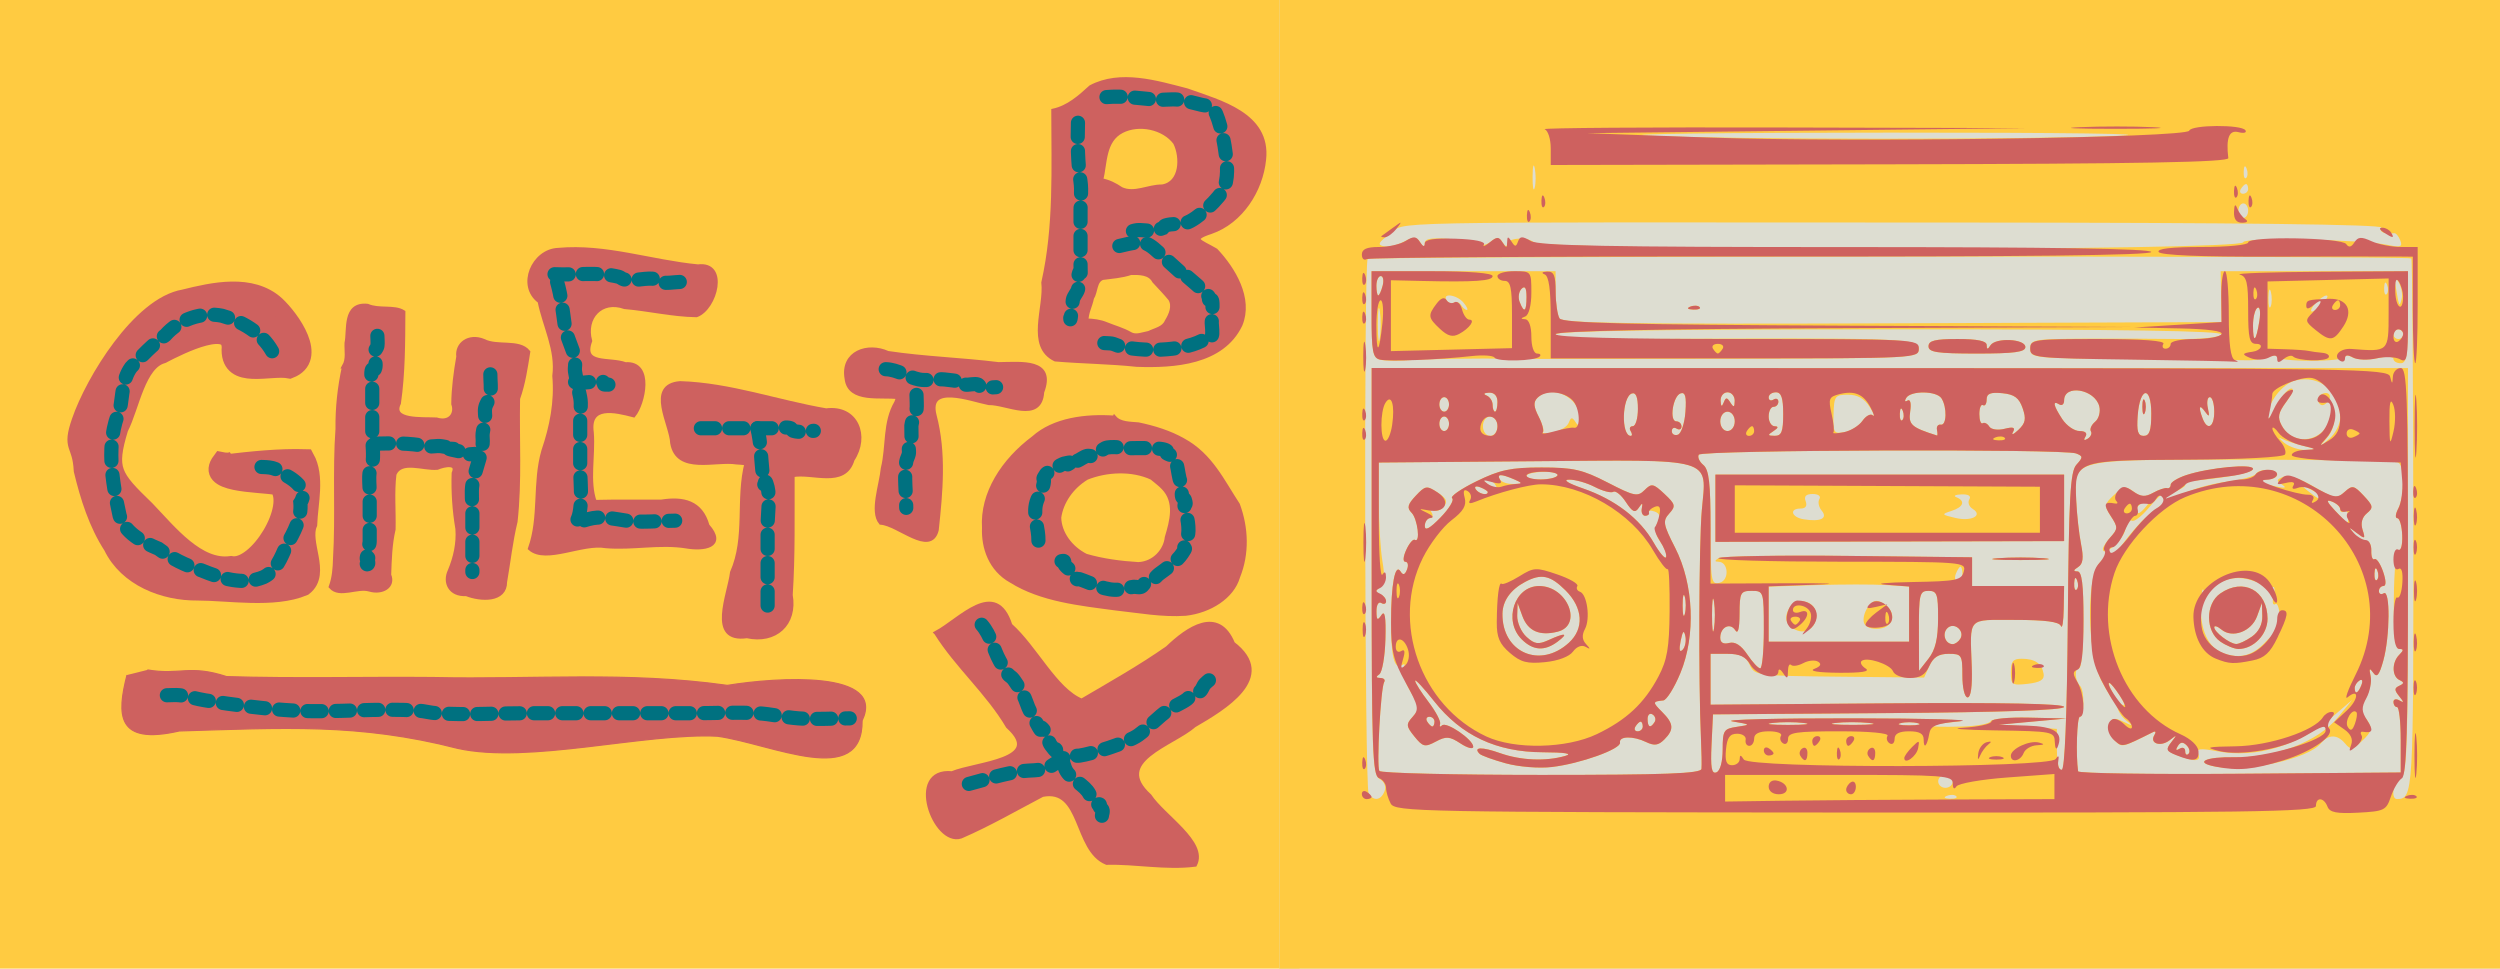 <?xml version="1.0" encoding="UTF-8" standalone="no"?>
<!-- Created with Inkscape (http://www.inkscape.org/) -->

<svg
   xmlns:dc="http://purl.org/dc/elements/1.1/"
   xmlns:cc="http://creativecommons.org/ns#"
   xmlns:rdf="http://www.w3.org/1999/02/22-rdf-syntax-ns#"
   xmlns:svg="http://www.w3.org/2000/svg"
   xmlns="http://www.w3.org/2000/svg"
   version="1.1"
   width="2028.771"
   height="786.055"
   id="svg2">
  <defs
     id="defs4">
    <marker
       refX="0"
       refY="0"
       orient="auto"
       id="DotS"
       style="overflow:visible">
      <path
         d="m -2.5,-1 c 0,2.76 -2.24,5 -5,5 -2.76,0 -5,-2.24 -5,-5 0,-2.76 2.24,-5 5,-5 2.76,0 5,2.24 5,5 z"
         transform="matrix(0.2,0,0,0.2,1.48,0.2)"
         id="path8449"
         style="fill-rule:evenodd;stroke:#000000;stroke-width:1pt;marker-start:none;marker-end:none" />
    </marker>
    <marker
       refX="0"
       refY="0"
       orient="auto"
       id="InfiniteLineEnd"
       style="overflow:visible">
      <g
         id="g8617">
        <circle
           cx="3"
           cy="0"
           r="0.8"
           id="circle8619" />
        <circle
           cx="6.5"
           cy="0"
           r="0.8"
           id="circle8621" />
        <circle
           cx="10"
           cy="0"
           r="0.8"
           id="circle8623" />
      </g>
    </marker>
    <marker
       refX="0"
       refY="0"
       orient="auto"
       id="RazorWire">
       style=&quot;overflow:visible&quot;&gt;
      <path
   d="m 0.023,-0.74 0,1.438 -7.781,2.313 18.437,0 -7.187,-2.313 0,-1.438 7.25,-2.156 -18.469,0 7.75,2.156 z"
   transform="scale(0.8,0.8)"
   id="path8614"
   style="fill:#808080;fill-opacity:1;fill-rule:evenodd;stroke:#000000;stroke-width:0.1pt" />
</marker>
    <marker
       refX="0"
       refY="0"
       orient="auto"
       id="Torso"
       style="overflow:visible">
      <g
         transform="scale(0.7,0.7)"
         id="g8594">
        <path
           d="m -4.779,-3.24 c 2.35,0.366 5.3,1.938 5.037,3.627 C -0.005,2.078 -2.213,2.618 -4.563,2.252 -6.913,1.886 -8.521,0.752 -8.258,-0.938 -7.995,-2.628 -7.13,-3.605 -4.779,-3.24 z"
           id="path8596"
           style="fill:none;stroke:#000000;stroke-width:1.25;marker-start:none;marker-mid:none;marker-end:none" />
        <path
           d="M 4.46,0.089 C -2.556,-4.378 5.225,-3.906 -0.848,-8.72"
           id="path8598"
           style="fill:none;stroke:#000000;stroke-width:1pt;marker-end:none" />
        <path
           d="M 4.93,0.058 C -1.387,1.749 1.803,5.478 -4.945,7.546"
           id="path8600"
           style="fill:none;stroke:#000000;stroke-width:1pt;marker-start:none;marker-end:none" />
        <rect
           width="2.637"
           height="2.761"
           x="-10.392"
           y="-1.741"
           transform="matrix(0.528,-0.85,0.888,0.46,0,0)"
           id="rect8602"
           style="fill-rule:evenodd;stroke-width:1pt;marker-end:none" />
        <rect
           width="2.733"
           height="2.861"
           x="4.959"
           y="-7.963"
           transform="matrix(0.671,-0.741,0.791,0.612,0,0)"
           id="rect8604"
           style="fill-rule:evenodd;stroke-width:1pt;marker-end:none" />
        <path
           d="m 16.78,-28.685 a 0.607,0.607 0 1 1 -1.215,0 0.607,0.607 0 1 1 1.215,0 z"
           transform="matrix(0,-1.11,1.11,0,25.966,19.716)"
           id="path8606"
           style="fill:#ff0000;fill-opacity:0.75;fill-rule:evenodd;stroke:#000000;stroke-width:1pt;marker-start:none;marker-end:none" />
        <path
           d="m 16.78,-28.685 a 0.607,0.607 0 1 1 -1.215,0 0.607,0.607 0 1 1 1.215,0 z"
           transform="matrix(0,-1.11,1.11,0,26.825,16.991)"
           id="path8608"
           style="fill:#ff0000;fill-opacity:0.75;fill-rule:evenodd;stroke:#000000;stroke-width:1pt;marker-start:none;marker-end:none" />
      </g>
    </marker>
    <marker
       refX="0"
       refY="0"
       orient="auto"
       id="EmptyTriangleOutL"
       style="overflow:visible">
      <path
         d="m 5.77,0 -8.65,5 0,-10 8.65,5 z"
         transform="matrix(0.8,0,0,0.8,-4.8,0)"
         id="path8542"
         style="fill:#ffffff;fill-rule:evenodd;stroke:#000000;stroke-width:1pt;marker-start:none" />
    </marker>
    <marker
       refX="0"
       refY="0"
       orient="auto"
       id="SquareS"
       style="overflow:visible">
      <path
         d="M -5,-5 -5,5 5,5 5,-5 -5,-5 z"
         transform="scale(0.2,0.2)"
         id="path8458"
         style="fill-rule:evenodd;stroke:#000000;stroke-width:1pt;marker-start:none" />
    </marker>
    <marker
       refX="0"
       refY="0"
       orient="auto"
       id="SquareM"
       style="overflow:visible">
      <path
         d="M -5,-5 -5,5 5,5 5,-5 -5,-5 z"
         transform="scale(0.4,0.4)"
         id="path8455"
         style="fill-rule:evenodd;stroke:#000000;stroke-width:1pt;marker-start:none" />
    </marker>
    <marker
       refX="0"
       refY="0"
       orient="auto"
       id="Tail"
       style="overflow:visible">
      <g
         transform="scale(-1.2,-1.2)"
         id="g8417">
        <path
           d="M -3.805,-3.959 0.544,0"
           id="path8419"
           style="fill:none;stroke:#000000;stroke-width:0.8;stroke-linecap:round;marker-start:none;marker-end:none" />
        <path
           d="M -1.287,-3.959 3.062,0"
           id="path8421"
           style="fill:none;stroke:#000000;stroke-width:0.8;stroke-linecap:round;marker-start:none;marker-end:none" />
        <path
           d="M 1.305,-3.959 5.654,0"
           id="path8423"
           style="fill:none;stroke:#000000;stroke-width:0.8;stroke-linecap:round;marker-start:none;marker-end:none" />
        <path
           d="M -3.805,4.178 0.544,0.22"
           id="path8425"
           style="fill:none;stroke:#000000;stroke-width:0.8;stroke-linecap:round;marker-start:none;marker-end:none" />
        <path
           d="M -1.287,4.178 3.062,0.22"
           id="path8427"
           style="fill:none;stroke:#000000;stroke-width:0.8;stroke-linecap:round;marker-start:none;marker-end:none" />
        <path
           d="M 1.305,4.178 5.654,0.22"
           id="path8429"
           style="fill:none;stroke:#000000;stroke-width:0.8;stroke-linecap:round;marker-start:none;marker-end:none" />
      </g>
    </marker>
    <marker
       refX="0"
       refY="0"
       orient="auto"
       id="Arrow1Send"
       style="overflow:visible">
      <path
         d="M 0,0 5,-5 -12.5,0 5,5 0,0 z"
         transform="matrix(-0.2,0,0,-0.2,-1.2,0)"
         id="path8396"
         style="fill-rule:evenodd;stroke:#000000;stroke-width:1pt;marker-start:none" />
    </marker>
    <marker
       refX="0"
       refY="0"
       orient="auto"
       id="Arrow1Lstart"
       style="overflow:visible">
      <path
         d="M 0,0 5,-5 -12.5,0 5,5 0,0 z"
         transform="matrix(0.8,0,0,0.8,10,0)"
         id="path8381"
         style="fill-rule:evenodd;stroke:#000000;stroke-width:1pt;marker-start:none" />
    </marker>
    <filter
       x="-0.115"
       y="-0.083"
       width="1.23"
       height="1.166"
       color-interpolation-filters="sRGB"
       id="filter12540">
      <feGaussianBlur
         id="feGaussianBlur12542"
         stdDeviation="7.451" />
    </filter>
    <filter
       x="-2.022"
       y="-0.094"
       width="5.044"
       height="1.189"
       color-interpolation-filters="sRGB"
       id="filter12544">
      <feGaussianBlur
         id="feGaussianBlur12546"
         stdDeviation="7.451" />
    </filter>
    <filter
       x="-1.16"
       y="-0.111"
       width="3.321"
       height="1.223"
       color-interpolation-filters="sRGB"
       id="filter12548">
      <feGaussianBlur
         id="feGaussianBlur12550"
         stdDeviation="7.451" />
    </filter>
    <filter
       x="-0.22"
       y="-2.008"
       width="1.44"
       height="5.017"
       color-interpolation-filters="sRGB"
       id="filter12552">
      <feGaussianBlur
         id="feGaussianBlur12554"
         stdDeviation="7.451" />
    </filter>
    <filter
       x="-0.187"
       y="-0.091"
       width="1.373"
       height="1.183"
       color-interpolation-filters="sRGB"
       id="filter12556">
      <feGaussianBlur
         id="feGaussianBlur12558"
         stdDeviation="7.451" />
    </filter>
    <filter
       x="-0.66"
       y="-6.714"
       width="2.321"
       height="14.428"
       color-interpolation-filters="sRGB"
       id="filter12560">
      <feGaussianBlur
         id="feGaussianBlur12562"
         stdDeviation="7.451" />
    </filter>
    <filter
       x="-0.175"
       y="-2.472"
       width="1.35"
       height="5.945"
       color-interpolation-filters="sRGB"
       id="filter12564">
      <feGaussianBlur
         id="feGaussianBlur12566"
         stdDeviation="7.451" />
    </filter>
    <filter
       x="-0.195"
       y="-5.143"
       width="1.39"
       height="11.285"
       color-interpolation-filters="sRGB"
       id="filter12568">
      <feGaussianBlur
         id="feGaussianBlur12570"
         stdDeviation="7.451" />
    </filter>
    <filter
       x="-1.937"
       y="-0.121"
       width="4.873"
       height="1.242"
       color-interpolation-filters="sRGB"
       id="filter12572">
      <feGaussianBlur
         id="feGaussianBlur12574"
         stdDeviation="7.451" />
    </filter>
    <filter
       x="-1.896"
       y="-0.195"
       width="4.791"
       height="1.39"
       color-interpolation-filters="sRGB"
       id="filter12576">
      <feGaussianBlur
         id="feGaussianBlur12578"
         stdDeviation="7.451" />
    </filter>
    <filter
       x="-0.2"
       y="-1.179"
       width="1.399"
       height="3.358"
       color-interpolation-filters="sRGB"
       id="filter12580">
      <feGaussianBlur
         id="feGaussianBlur12582"
         stdDeviation="7.451" />
    </filter>
    <filter
       x="-2.034"
       y="-0.112"
       width="5.067"
       height="1.224"
       color-interpolation-filters="sRGB"
       id="filter12584">
      <feGaussianBlur
         id="feGaussianBlur12586"
         stdDeviation="7.451" />
    </filter>
    <filter
       x="-0.183"
       y="-0.161"
       width="1.365"
       height="1.323"
       color-interpolation-filters="sRGB"
       id="filter12588">
      <feGaussianBlur
         id="feGaussianBlur12590"
         stdDeviation="7.451" />
    </filter>
    <filter
       x="-0.189"
       y="-0.205"
       width="1.379"
       height="1.411"
       color-interpolation-filters="sRGB"
       id="filter12592">
      <feGaussianBlur
         id="feGaussianBlur12594"
         stdDeviation="7.451" />
    </filter>
    <filter
       x="-0.144"
       y="-0.154"
       width="1.288"
       height="1.309"
       color-interpolation-filters="sRGB"
       id="filter12596">
      <feGaussianBlur
         id="feGaussianBlur12598"
         stdDeviation="7.451" />
    </filter>
    <filter
       x="-0.179"
       y="-0.114"
       width="1.358"
       height="1.229"
       color-interpolation-filters="sRGB"
       id="filter12600">
      <feGaussianBlur
         id="feGaussianBlur12602"
         stdDeviation="7.451" />
    </filter>
    <filter
       x="-0.088"
       y="-0.195"
       width="1.177"
       height="1.39"
       color-interpolation-filters="sRGB"
       id="filter12604">
      <feGaussianBlur
         id="feGaussianBlur12606"
         stdDeviation="7.451" />
    </filter>
    <filter
       x="-0.032"
       y="-0.922"
       width="1.065"
       height="2.845"
       color-interpolation-filters="sRGB"
       id="filter12608">
      <feGaussianBlur
         id="feGaussianBlur12610"
         stdDeviation="7.451" />
    </filter>
  </defs>
  <g
     transform="translate(0,26.358)"
     id="layer2"
     style="display:inline">
    <rect
       width="1054.455"
       height="786.522"
       x="0"
       y="-26.825"
       id="rect3864"
       style="fill:#ffcb41;fill-opacity:1;fill-rule:evenodd;stroke:#3b3b3b;stroke-width:0;stroke-miterlimit:4;stroke-opacity:1;stroke-dasharray:none" />
  </g>
  <g
     transform="translate(0,-281.91)"
     id="layer1"
     style="display:inline">
    <path
       d="m 279.307,579.232 c -3.655,16.699 -5.526,33.641 -5.296,50.606 -2.536,35.132 0.109,70.348 -2.02,105.49 -0.214,7.639 -0.75,15.376 -3.435,22.73 7.086,8.032 21.313,-0.761 31.315,2.168 10.107,3.032 19.782,-2.617 15.827,-11.71 0.441,-12.404 0.74,-24.846 3.573,-37.031 0.364,-14.912 -1.093,-29.928 0.709,-44.785 5.348,-12.51 23.709,-4.202 34.855,-5.285 5.977,-2.512 17.363,-4.666 13.42,4.559 -0.469,15.076 0.505,30.164 3.056,45.08 0.89,11.637 -1.652,23.283 -6.252,34.219 -4.262,9.008 0.137,19.408 13.344,18.636 12.158,4.755 31.469,5.419 31.345,-9.756 2.859,-16.346 4.575,-32.828 8.521,-49.047 3.652,-33.148 1.384,-66.501 2.019,-99.74 4.421,-12.288 6.234,-25.186 8.267,-37.824 -7.335,-9.172 -25.215,-3.202 -36.187,-8.914 -11.8,-4.808 -21.688,2.567 -20.33,12.677 -2.204,12.698 -3.939,25.586 -4.08,38.384 2.9,8.157 -2.82,16.189 -13.754,12.753 -11.451,-0.577 -37.915,1.796 -30.595,-13.351 3.534,-24.493 3.468,-49.283 3.607,-73.855 -7.193,-4.61 -19.921,-1.016 -29.019,-5.043 -19.1,-2.071 -14.629,19.891 -16.864,30.046 -0.297,6.334 1.413,13.029 -2.029,18.995 z"
       id="path2987"
       style="fill:#ce615f;fill-opacity:1;stroke:#ce615f;stroke-width:3.512;stroke-linecap:butt;stroke-linejoin:miter;stroke-miterlimit:4;stroke-opacity:1;stroke-dasharray:none" />
    <path
       d="m 437.982,526.362 c 4.056,20.252 14.718,39.32 11.969,60.645 1.841,20.864 -2.176,41.182 -8.862,60.782 -7.518,25.912 -1.85,53.684 -10.854,79.193 12.868,11.322 42.166,-5.408 61.453,-1.949 21.802,1.867 43.584,-3.292 65.339,0.199 13.632,2.385 31.773,-10e-4 16.98,-16.735 -5.247,-19 -19.633,-22.205 -37.304,-19.402 -18.018,0.074 -36.346,-0.207 -54.135,0.256 -6.013,-16.86 -0.977,-37.763 -2.437,-56.311 -3.32,-23.58 19.159,-18.107 34.054,-14.211 7.64,-9.254 15.452,-42.827 -6.619,-41.229 -13.209,-4.9 -36.311,1.703 -28.778,-19.007 -5.186,-19.1 9.017,-34.443 28.1,-27.624 19.498,1.662 38.687,6.327 58.309,6.615 15.298,-5.598 24.941,-42.482 1.224,-39.368 -37.871,-3.6 -75.079,-16.934 -113.387,-13.402 -19.979,0.671 -32.419,28.898 -15.051,41.547 z"
       id="path2992"
       style="fill:#ce615f;fill-opacity:1;stroke:#ce615f;stroke-width:3.512;stroke-linecap:butt;stroke-linejoin:miter;stroke-miterlimit:4;stroke-opacity:1;stroke-dasharray:none" />
    <path
       d="m 606.059,657.327 c -7.695,29.264 0.686,60.688 -11.895,89.146 -2.121,17.955 -19.306,56.177 11.93,51.589 22.867,5.081 39.592,-9.83 35.45,-33.277 2.128,-32.384 1.406,-64.913 1.54,-97.361 16.09,-3.257 42.115,9.666 48.66,-12.574 12.402,-18.666 3.473,-43.007 -21.307,-39.799 -39.546,-6.754 -78.079,-20.844 -118.453,-22.088 -26.796,2.026 -6.942,33.257 -6.361,48.555 4.313,24.359 35.121,12.781 52.11,15.562 4.721,0.237 9.456,0.76 14.022,2.03"
       id="path2994"
       style="fill:#ce615f;fill-opacity:1;stroke:#ce615f;stroke-width:3.512;stroke-linecap:butt;stroke-linejoin:miter;stroke-miterlimit:4;stroke-opacity:1;stroke-dasharray:none" />
    <path
       d="m 728.965,604.125 c -13.665,-2.011 -39.709,3.92 -41.825,-15.022 -3.748,-21.009 17.128,-28.06 33.351,-20.614 29.795,4.473 59.987,5.334 89.789,9.044 19.071,-0.192 45.256,-3.48 35.351,22.494 -1.542,24.466 -28.488,8.585 -43.242,8.861 -14.02,-2.685 -50.935,-17.031 -44.107,10.107 8.047,30.412 5.076,62.206 1.76,93 -5.116,20.426 -30.834,-5.006 -45.289,-6.03 -7.468,-9.022 0.467,-30.366 1.778,-43.99 4.406,-17.698 1.259,-37.105 10.914,-53.409 l 0.811,-2.201 0.709,-2.24 0,0 z"
       id="path2998"
       style="fill:#ce615f;fill-opacity:1;stroke:#ce615f;stroke-width:3.512;stroke-linecap:butt;stroke-linejoin:miter;stroke-miterlimit:4;stroke-opacity:1;stroke-dasharray:none" />
    <path
       d="m 934.65,669.505 c -16.098,-7.384 -36.507,-6.436 -52.743,0.035 -12.414,7.494 -20.741,19.792 -22.447,32.414 0.27,12.473 9.043,24.671 21.713,31.086 13.682,3.982 28.217,5.911 42.61,6.777 13.255,-0.619 22.132,-11.434 23.173,-21.738 3.922,-13.113 8.38,-28.766 -2.813,-40.373 -2.81,-3.008 -6.302,-5.492 -9.494,-8.201 z m -30.28,-48.576 c -23.199,-1.643 -49.104,1.608 -65.675,16.52 -24.471,18.272 -41.797,44.918 -40.038,72.853 -0.673,15.98 5.221,33.634 21.977,42.921 24.379,15.276 55.666,18.465 84.902,22.356 18.758,2.039 37.657,5.606 56.641,4.293 19.374,-2.186 37.762,-13.609 42.421,-29.911 7.626,-18.773 6.821,-39.66 -0.112,-58.434 -12.321,-18.665 -22.006,-40.252 -44.418,-52.329 -10.891,-6.206 -23.612,-10.121 -36.297,-12.78 -6.747,-0.625 -14.945,-0.366 -19.401,-5.488 z"
       id="path3002"
       style="fill:#ce615f;fill-opacity:1;fill-rule:evenodd;stroke:#ce615f;stroke-width:3.512;stroke-linecap:butt;stroke-linejoin:miter;stroke-miterlimit:4;stroke-opacity:1;stroke-dasharray:none" />
    <path
       d="m 881.61,542.084 c -0.163,-6.361 3.28,-12.152 4.416,-18.312 3.377,-5.154 2.165,-14.123 8.713,-16.423 7.729,-1.06 15.576,-1.509 23.038,-4.062 6.778,-0.044 15.295,-0.227 18.925,6.752 4.401,4.78 8.959,9.429 13.064,14.455 3.557,5.921 0.35,13.049 -2.922,18.353 -2.473,5.814 -9.351,6.806 -14.377,9.355 -5.02,0.878 -10.57,3.606 -15.42,0.743 -5.974,-3.48 -12.741,-5.212 -19.11,-7.829 -5.168,-2.187 -10.759,-2.872 -16.326,-3.033 z M 893.491,428.223 c 3.451,-14.013 1.858,-32.328 16.913,-40.045 13.806,-7.109 34.016,-2.981 43.305,9.481 5.872,11.587 5.526,33.197 -10.602,35.708 -11.158,-0.163 -22.333,6.932 -33.162,2.097 -5.185,-3.521 -10.18,-6.066 -16.455,-7.241 z M 854.877,371.787 c 0.004,46.573 2.23,93.683 -8.085,139.422 2.339,20.122 -12.833,51.566 9.601,62.279 21.937,1.883 44.069,2.009 66.067,4.362 30.052,1.111 69.3,-1.424 84.065,-32.39 8.827,-21.229 -5.557,-45.07 -19.886,-60.272 -12.222,-7.25 -22.436,-9.081 -3.952,-15.126 24.384,-8.413 40.519,-33.737 43.009,-58.661 4.061,-36.509 -35.834,-46.491 -62.558,-56.067 -24.702,-6.375 -53.975,-15.357 -77.968,-2.626 -8.771,8.04 -18.266,16.493 -30.292,19.078 z"
       id="path3801"
       style="fill:#ce615f;fill-opacity:1;stroke:#ce615f;stroke-width:3.512;stroke-linecap:butt;stroke-linejoin:miter;stroke-miterlimit:4;stroke-opacity:1;stroke-dasharray:none" />
    <path
       d="m 759.827,795.55 c 19.523,-10.501 48.059,-43.757 59.976,-6.195 20.313,17.999 36.655,52.736 58.019,61.28 23.469,-13.812 47.448,-27.249 69.64,-42.837 16.432,-15.765 40.987,-32.932 53.021,-3.548 35.574,27.147 -7.863,52.527 -31.295,66.172 -17.747,15.667 -67.965,28.742 -36.379,57.373 11.132,16.862 45.922,37.946 36.894,55.701 -23.883,3.008 -48.23,-2.167 -71.666,-1.521 -25.917,-10.56 -18.949,-61.777 -52.148,-55.12 -21.844,11.467 -43.306,23.903 -66.133,33.785 -21.312,7.183 -43.806,-54.864 -7.203,-51.131 19.605,-8.141 76.444,-10.119 45.422,-38.141 -16.353,-27.674 -41.183,-48.832 -58.148,-75.818 z"
       id="path3820"
       style="fill:#ce615f;fill-opacity:1;stroke:#ce615f;stroke-width:3.512;stroke-linecap:butt;stroke-linejoin:miter;stroke-miterlimit:4;stroke-opacity:1;stroke-dasharray:none" />
    <path
       d="m 182.723,657.834 c 21.638,-2.534 44.001,-4.908 65.315,-4.253 8.433,15.184 2.945,36.111 2.24,53.451 -6.467,15.793 10.921,40.038 -3.773,51.238 -24.288,10.233 -60.617,3.871 -86.203,3.811 -27.08,0.259 -57.042,-11.32 -69.301,-36.916 C 78.962,706.659 72.187,684.961 67.01,663.654 c -1.34,-23.596 -9.661,-16.842 -1.77,-39.722 11.17,-32.653 48.951,-94.162 84.274,-100.026 23.507,-5.835 54.4,-12.833 74.468,5.311 12.219,11.396 35.239,43.381 11.052,52.669 -15.906,-3.161 -47.812,9.327 -48.06,-15.822 2.5,-25.577 -40.336,-4.127 -55.476,3.746 -20.486,6.057 -25.148,41.496 -34.477,59.527 -10.275,33.771 -5.86,39.587 21.494,65.969 18.401,19.147 41.519,48.758 68.924,45.013 21.453,3.953 52.644,-47.905 37.841,-63.75 -16.399,-3.008 -60.575,-1.188 -45.98,-20.731 3.618,0.744 7.753,1.065 11.038,-1.051"
       id="path4884"
       style="fill:#ce615f;fill-opacity:1;stroke:#ce615f;stroke-width:14.326;stroke-linecap:butt;stroke-linejoin:miter;stroke-miterlimit:4;stroke-opacity:1;stroke-dasharray:none" />
    <path
       d="m 103.093,829.682 c -8.265,32.253 -8.778,57.161 42.431,45.384 83.372,-2.411 145.33,-6.616 225.749,14.105 57.808,12.889 152.319,-12.805 210.97,-9.832 44.476,6.285 117.976,42.825 117.345,-12.665 19.707,-40.843 -68.397,-35.237 -109.35,-28.564 -82.573,-11.573 -156.038,-4.55 -239.199,-6.366 -55.703,-0.503 -111.536,1.007 -167.157,-0.757 -30.548,-9.953 -37.697,-0.847 -64.294,-5.429"
       id="path4909"
       style="fill:#ce615f;fill-opacity:1;stroke:#ce615f;stroke-width:1px;stroke-linecap:butt;stroke-linejoin:miter;stroke-opacity:1" />
  </g>
  <g
     transform="translate(0,26.358)"
     id="layer5"
     style="display:inline">
    <path
       d="m 220.833,258.678 c -8.457,-14.989 -24.546,-24.364 -40.727,-28.829 -16.677,-3.325 -34.752,3.074 -45.947,15.798 -10.214,7.616 -19.259,16.837 -27.866,26.162 -7.153,9.866 -6.714,22.602 -8.931,33.942 -11.892,27.449 -6.425,58.204 -0.282,86.345 4.379,14.279 18.686,21.451 31.459,26.788 10.826,7.957 21.854,13.673 34.898,17.587 15.682,6.466 34.108,12.448 50.602,5.46 10.067,-4.981 14.094,-15.932 18.334,-25.469 5.941,-10.67 12.637,-22.172 11.377,-34.867 7.619,-11.37 -7.061,-20.205 -15.858,-24.357 -5.387,-5.372 -12.647,-4.278 -19.559,-4.81"
       id="path7055"
       style="fill:none;stroke:#007180;stroke-width:11.5;stroke-linecap:round;stroke-linejoin:miter;stroke-miterlimit:4;stroke-opacity:1;stroke-dasharray:11.5, 11.5;stroke-dashoffset:0;marker-mid:none;marker-end:none;filter:url(#filter12540)" />
    <path
       d="m 306.25,246.178 c 0,2.778 0.457,5.593 0,8.333 -0.255,1.532 -1.707,2.66 -2.083,4.167 -1.052,4.209 1.91,10.764 0,14.583 -0.311,0.621 -1.592,-0.491 -2.083,0 -1.658,1.658 0,12.23 0,14.583 0,13.194 0,26.389 0,39.583 0,7.105 1.413,15.854 0,22.917 -0.431,2.153 -1.722,4.084 -2.083,6.25 -0.858,5.147 0,11.4 0,16.667 0,13.194 0,26.389 0,39.583 0,3.757 -2.083,5.032 -2.083,8.333 0,2.083 2.083,6.25 0,6.25 -0.694,0 0,-2.778 0,-2.083 0,2.083 2.083,6.25 0,6.25 -0.694,0 0,-2.778 0,-2.083 0,3.291 -1.47,6.25 2.083,6.25"
       id="path7060"
       style="color:#000000;fill:none;stroke:#007180;stroke-width:11.5;stroke-linecap:round;stroke-linejoin:miter;stroke-miterlimit:4;stroke-opacity:1;stroke-dasharray:11.5, 11.5;stroke-dashoffset:0;marker:none;visibility:visible;display:inline;overflow:visible;filter:url(#filter12544);enable-background:accumulate" />
    <path
       d="m 397.917,277.428 c 0,5.556 0.845,11.176 0,16.667 -0.569,3.696 -3.433,6.75 -4.167,10.417 -0.681,3.405 0.345,6.962 0,10.417 -0.352,3.523 -1.692,6.897 -2.083,10.417 -0.307,2.761 0.345,5.577 0,8.333 -1.405,11.237 -6.484,22.239 -8.333,33.333 -1.016,6.098 0,14.701 0,20.833 0,16.667 0,33.333 0,50"
       id="path7062"
       style="color:#000000;fill:none;stroke:#007180;stroke-width:11.5;stroke-linecap:round;stroke-linejoin:miter;stroke-miterlimit:4;stroke-opacity:1;stroke-dasharray:11.5, 11.5;stroke-dashoffset:0;marker:none;visibility:visible;display:inline;overflow:visible;filter:url(#filter12548);enable-background:accumulate" />
    <path
       d="m 304.167,333.678 c 14.192,-0.308 27.86,-0.678 41.667,2.083 4.011,0.802 8.463,-0.673 12.5,0 31.067,5.178 -10.185,-0.787 14.583,4.167 1.362,0.272 2.924,-0.621 4.167,0 0.621,0.311 -0.491,1.592 0,2.083 0.812,0.812 7.062,0 8.333,0"
       id="path7064"
       style="color:#000000;fill:none;stroke:#007180;stroke-width:11.5;stroke-linecap:round;stroke-linejoin:miter;stroke-miterlimit:4;stroke-opacity:1;stroke-dasharray:11.5, 11.5;stroke-dashoffset:0;marker:none;visibility:visible;display:inline;overflow:visible;filter:url(#filter12552);enable-background:accumulate" />
    <path
       d="m 452.083,202.428 c 3.429,11.809 4.551,23.522 6.25,35.417 1.349,9.444 6.484,17.837 8.333,27.083 0.681,3.405 -0.571,6.992 0,10.417 1.171,7.027 2.768,13.838 4.167,20.833 1.123,5.613 0,13.06 0,18.75 0,13.194 0,26.389 0,39.583 0,10.186 3.023,36.561 -4.167,43.75 4.861,-1.389 9.596,-3.336 14.583,-4.167 9.145,-1.524 18.191,0.813 27.083,2.083 12.475,1.782 26.923,0 39.583,0"
       id="path7066"
       style="color:#000000;fill:none;stroke:#007180;stroke-width:11.5;stroke-linecap:round;stroke-linejoin:miter;stroke-miterlimit:4;stroke-opacity:1;stroke-dasharray:11.5, 11.5;stroke-dashoffset:0;marker:none;visibility:visible;display:inline;overflow:visible;filter:url(#filter12556);enable-background:accumulate" />
    <path
       d="m 466.667,283.678 c 1.615,2.235 20.848,-2.069 22.917,0 2,2 -1.861,2.083 4.167,2.083"
       id="path7068"
       style="color:#000000;fill:none;stroke:#007180;stroke-width:11.5;stroke-linecap:round;stroke-linejoin:miter;stroke-miterlimit:4;stroke-opacity:1;stroke-dasharray:11.5, 11.5;stroke-dashoffset:0;marker:none;visibility:visible;display:inline;overflow:visible;filter:url(#filter12560);enable-background:accumulate" />
    <path
       d="m 450,196.178 c 17.256,0.852 35.278,-2.118 52.083,2.083 1.506,0.377 2.66,1.707 4.167,2.083 8.497,2.124 18.587,-2.124 27.083,0 0.953,0.238 1.205,1.644 2.083,2.083 3.371,1.686 13.072,0 16.667,0"
       id="path7070"
       style="color:#000000;fill:none;stroke:#007180;stroke-width:11.5;stroke-linecap:round;stroke-linejoin:miter;stroke-miterlimit:4;stroke-opacity:1;stroke-dasharray:11.5, 11.5;stroke-dashoffset:0;marker:none;visibility:visible;display:inline;overflow:visible;filter:url(#filter12564);enable-background:accumulate" />
    <path
       d="m 568.75,321.178 c 19.444,0 38.889,0 58.333,0 3.261,0 11.824,-1.38 14.583,0 0.878,0.439 1.152,1.773 2.083,2.083 5.27,1.757 11.111,0 16.667,0"
       id="path7072"
       style="color:#000000;fill:none;stroke:#007180;stroke-width:11.5;stroke-linecap:round;stroke-linejoin:miter;stroke-miterlimit:4;stroke-opacity:1;stroke-dasharray:11.5, 11.5;stroke-dashoffset:0;marker:none;visibility:visible;display:inline;overflow:visible;filter:url(#filter12568);enable-background:accumulate" />
    <path
       d="m 614.583,321.178 c 2.99,11.709 2.851,23.572 4.167,35.417 2.481,22.329 0.791,-1.001 4.167,12.5 2.028,8.111 0,22.583 0,31.25 0,22.917 0,45.833 0,68.75"
       id="path7074"
       style="color:#000000;fill:none;stroke:#007180;stroke-width:11.5;stroke-linecap:round;stroke-linejoin:miter;stroke-miterlimit:4;stroke-opacity:1;stroke-dasharray:11.5, 11.5;stroke-dashoffset:0;marker:none;visibility:visible;display:inline;overflow:visible;filter:url(#filter12572);enable-background:accumulate" />
    <path
       d="m 743.75,294.094 c 0,4.167 0.517,8.366 0,12.5 -0.193,1.541 -1.389,2.778 -2.083,4.167 -0.694,2.778 -1.728,5.492 -2.083,8.333 0,18.022 0.878,-0.225 -2.083,14.583 -0.545,2.724 0.545,5.609 0,8.333 -0.431,2.153 -1.722,4.084 -2.083,6.25 -1.96,11.758 0,25.563 0,37.5"
       id="path7076"
       style="color:#000000;fill:none;stroke:#007180;stroke-width:11.5;stroke-linecap:round;stroke-linejoin:miter;stroke-miterlimit:4;stroke-opacity:1;stroke-dasharray:11.5, 11.5;stroke-dashoffset:0;marker:none;visibility:visible;display:inline;overflow:visible;filter:url(#filter12576);enable-background:accumulate" />
    <path
       d="m 718.75,273.261 c 9.516,0.193 18.196,6.556 27.083,8.333 6.493,1.299 14.264,-0.73 20.833,0 23.242,2.582 0.439,0.921 16.667,4.167 2.497,0.499 8.036,-1.19 10.417,0 0.878,0.439 1.205,1.644 2.083,2.083 2.644,1.322 9.278,0 12.5,0"
       id="path7078"
       style="color:#000000;fill:none;stroke:#007180;stroke-width:11.5;stroke-linecap:round;stroke-linejoin:miter;stroke-miterlimit:4;stroke-opacity:1;stroke-dasharray:11.5, 11.5;stroke-dashoffset:0;marker:none;visibility:visible;display:inline;overflow:visible;filter:url(#filter12580);enable-background:accumulate" />
    <path
       d="m 874.784,73.261 c -0.475,16.16 -0.189,32.007 2.083,47.917 1.037,7.256 0,15.594 0,22.917 0,14.583 0,29.167 0,43.75 0,15.893 0.932,-1.643 -2.083,10.417 -0.799,3.195 1.039,7.299 0,10.417 -0.982,2.946 -3.558,5.288 -4.167,8.333 -0.094,0.471 -2.083,20.742 -2.083,14.583"
       id="path7080"
       style="color:#000000;fill:none;stroke:#007180;stroke-width:11.5;stroke-linecap:round;stroke-linejoin:miter;stroke-miterlimit:4;stroke-opacity:1;stroke-dasharray:11.5, 11.5;stroke-dashoffset:0;marker:none;visibility:visible;display:inline;overflow:visible;filter:url(#filter12584);enable-background:accumulate" />
    <path
       d="m 897.917,52.428 c 13.373,-1.144 26.399,0.885 39.583,2.083 6.224,0.566 12.538,-0.69 18.75,0 4.761,0.529 13.825,2.935 18.75,4.167 2.778,0.694 5.878,0.61 8.333,2.083 5.027,3.016 9.731,26.453 10.417,31.25 1.587,11.111 3.64,22.414 0,33.333 -2.891,8.673 -23.048,27.116 -31.25,29.167 -5.08,1.27 -11.75,0.444 -16.667,2.083 -0.932,0.311 -1.389,1.389 -2.083,2.083 -2.083,0.694 -4.084,1.722 -6.25,2.083 -5.297,0.883 -11.463,-1.301 -16.667,0 -9.576,2.394 -0.473,2.083 -6.25,2.083"
       id="path7082"
       style="color:#000000;fill:none;stroke:#007180;stroke-width:11.5;stroke-linecap:round;stroke-linejoin:miter;stroke-miterlimit:4;stroke-opacity:1;stroke-dasharray:11.5, 11.5;stroke-dashoffset:0;marker:none;visibility:visible;display:inline;overflow:visible;filter:url(#filter12588);enable-background:accumulate" />
    <path
       d="m 908.333,173.261 c 21.967,-5.355 21.843,-3.936 37.5,10.417 32.258,29.569 -0.346,-1.345 25,20.833 0.621,0.544 9.174,7.932 10.417,10.417 0.311,0.621 -0.491,1.592 0,2.083 0.491,0.491 1.592,-0.491 2.083,0 1.403,1.403 0,14.105 0,18.75 0,1.464 1.033,9.384 0,10.417 -0.491,0.491 -1.592,-0.491 -2.083,0 -0.491,0.491 0.491,1.592 0,2.083 -0.491,0.491 -1.425,-0.22 -2.083,0 -1.473,0.491 -2.778,1.389 -4.167,2.083 -17.229,8.614 -48.331,8.751 -66.667,4.167 -2.13,-0.533 -4.084,-1.722 -6.25,-2.083 -3.471,-0.579 -12.5,0.468 -12.5,-4.167"
       id="path7084"
       style="color:#000000;fill:none;stroke:#007180;stroke-width:11.5;stroke-linecap:round;stroke-linejoin:miter;stroke-miterlimit:4;stroke-opacity:1;stroke-dasharray:11.5, 11.5;stroke-dashoffset:0;marker:none;visibility:visible;display:inline;overflow:visible;filter:url(#filter12592);enable-background:accumulate" />
    <path
       d="m 842.683,412.362 c 0.254,-9.653 -4.095,-19.107 -2.083,-29.167 1.199,-5.997 5.051,-10.67 6.25,-16.667 1.289,-6.443 -2.062,-2.116 2.083,-8.333 0.629,-0.944 12.534,-7.821 14.583,-8.333 14.84,-3.71 -10.555,6.305 10.417,-2.083 2.884,-1.153 5.32,-3.413 8.333,-4.167 1.347,-0.337 2.877,0.516 4.167,0 4.414,-1.766 6.762,-4.423 10.417,-6.25 4.06,-2.03 17.415,0 20.833,0 3.615,0 26.215,-0.869 29.167,2.083 0.491,0.491 -0.491,1.592 0,2.083 0.744,0.744 4.865,1.397 6.25,4.167 2.7,5.4 2.796,11.183 4.167,16.667 0.377,1.506 1.707,2.66 2.083,4.167 0.781,3.123 -1.017,7.366 0,10.417 0.311,0.932 1.773,1.152 2.083,2.083 2.083,6.25 -1.042,2.083 0,6.25 1.732,6.929 4.5,17.75 2.083,25 -0.491,1.473 -1.707,2.66 -2.083,4.167 -1.804,7.216 2.638,1.251 -2.083,8.333 -4.501,6.751 -12.584,12.042 -18.75,16.667 -1.571,1.179 -2.778,2.778 -4.167,4.167 -2.083,0.694 -4.367,0.953 -6.25,2.083 -1.684,1.011 -2.343,3.437 -4.167,4.167 -1.934,0.774 -4.183,-0.258 -6.25,0 -3.514,0.439 -6.924,1.501 -10.417,2.083 -11.194,1.866 -23.19,-4.952 -33.333,-8.333 -0.659,-0.22 -1.592,0.491 -2.083,0 -0.491,-0.491 0.311,-1.462 0,-2.083 -2.083,-4.167 -8.333,-6.25 -10.417,-10.417 -0.311,-0.621 0.491,-1.592 0,-2.083 -0.491,-0.491 -1.389,0 -2.083,0"
       id="path7086"
       style="color:#000000;fill:none;stroke:#007180;stroke-width:11.5;stroke-linecap:round;stroke-linejoin:miter;stroke-miterlimit:4;stroke-opacity:1;stroke-dasharray:11.5, 11.5;stroke-dashoffset:0;marker:none;visibility:visible;display:inline;overflow:visible;filter:url(#filter12596);enable-background:accumulate" />
    <path
       d="m 796.634,480.629 c 7.356,8.391 9.42,19.701 14.583,29.167 11.981,21.965 5.024,3.063 18.75,27.083 2.624,4.592 3.743,9.927 6.25,14.583 15.503,28.792 2.407,3.21 12.5,16.667 2.876,3.834 1.291,6.583 4.167,10.417 9.813,13.084 -1.863,-6.578 8.333,10.417 1.924,3.207 2.243,7.21 4.167,10.417 4.314,7.19 15.006,11.263 18.75,18.75 1.298,2.596 2.935,6.676 6.25,8.333 0.621,0.311 1.592,-0.491 2.083,0 0.491,0.491 -0.311,1.462 0,2.083 0.439,0.878 1.644,1.205 2.083,2.083 1.413,2.826 -2.746,6.25 2.083,6.25"
       id="path7088"
       style="color:#000000;fill:none;stroke:#007180;stroke-width:11.5;stroke-linecap:round;stroke-linejoin:miter;stroke-miterlimit:4;stroke-opacity:1;stroke-dasharray:11.5, 11.5;stroke-dashoffset:0;marker:none;visibility:visible;display:inline;overflow:visible;filter:url(#filter12600);enable-background:accumulate" />
    <path
       d="m 786.217,609.796 c 14.335,-3.802 28.994,-8.572 43.75,-10.417 5.489,-0.686 13.372,-0.291 18.75,-2.083 6.184,-2.061 12.716,-8.693 18.75,-10.417 2.671,-0.763 5.583,0.393 8.333,0 10.494,-1.499 39.217,-10.453 47.917,-16.667 8.505,-6.075 15.937,-14.791 25,-20.833 4.449,-2.966 10.349,-5.157 14.583,-8.333 1.571,-1.179 2.482,-3.156 4.167,-4.167 1.883,-1.13 4.493,-0.766 6.25,-2.083 2.003,-1.502 2.396,-4.479 4.167,-6.25 5.194,-5.194 7.703,-4.99 10.417,-10.417"
       id="path7090"
       style="color:#000000;fill:none;stroke:#007180;stroke-width:11.5;stroke-linecap:round;stroke-linejoin:miter;stroke-miterlimit:4;stroke-opacity:1;stroke-dasharray:11.5, 11.5;stroke-dashoffset:0;marker:none;visibility:visible;display:inline;overflow:visible;filter:url(#filter12604);enable-background:accumulate" />
    <path
       d="m 135.417,537.844 c 3.472,0 6.966,-0.383 10.417,0 7.039,0.782 13.834,3.09 20.833,4.167 23.955,3.685 48.712,7.059 72.917,8.333 33.189,1.747 66.85,-2.368 100,0 4.898,0.35 9.684,1.757 14.583,2.083 24.018,1.601 48.818,0 72.917,0 45.139,0 90.278,0 135.417,0 17.279,0 34.86,-0.957 52.083,0 11.18,0.621 22.169,3.308 33.333,4.167 13.639,1.049 27.966,0 41.667,0"
       id="path7092"
       style="color:#000000;fill:none;stroke:#007180;stroke-width:11.5;stroke-linecap:round;stroke-linejoin:miter;stroke-miterlimit:4;stroke-opacity:1;stroke-dasharray:11.5, 11.5;stroke-dashoffset:0;marker:none;visibility:visible;display:inline;overflow:visible;filter:url(#filter12608);enable-background:accumulate" />
  </g>
  <g
     transform="translate(0,26.358)"
     id="layer4"
     style="display:inline">
    <g
       transform="translate(-21.111,2.436)"
       id="g4176"
       style="display:inline">
      <path
         d="m 1059.453,364.234 0,-393.027 495.214,0 495.214,0 0,393.027 0,393.027 -495.214,0 -495.214,0 0,-393.027 z"
         id="path4182"
         style="fill:#ddddd1;fill-opacity:1" />
      <path
         d="m 1059.453,364.234 0,-393.027 495.214,0 495.214,0 0,393.027 0,393.027 -495.214,0 -495.214,0 0,-393.027 z m 85.231,249.086 c 1.47,-3.832 -0.132,-7.826 -4.01,-9.997 -5.832,-3.264 -6.459,-19.626 -6.456,-168.515 l 0,-164.901 420.493,0 420.493,0 0,165.195 c 0,143.214 -0.784,165.496 -5.895,167.457 -5.91,2.268 -8.486,17.195 -2.948,17.082 13.149,-0.268 13.343,-3.529 13.164,-221.972 -0.097,-118.428 -0.814,-215.961 -1.593,-216.741 -2.273,-2.273 -844.655,-1.879 -846.93,0.396 -3.185,3.185 -2.438,428.628 0.762,433.805 4.018,6.501 10.053,5.656 12.918,-1.81 z m -3.678,-350.206 c -5.914,-1.413 -6.878,-6.561 -6.878,-36.728 l 0,-35.084 74.675,0 74.675,0 0.06,16.704 c 0.033,9.187 1.472,18.927 3.197,21.644 2.479,3.904 59.14,4.729 270.146,3.93 l 267.01,-1.01 -0.356,-20.634 -0.356,-20.634 76.014,0 76.014,0 0,37.338 c 0,30.569 -1.069,37.338 -5.895,37.338 -3.243,0 -5.896,-1.582 -5.896,-3.516 0,-1.963 -5.845,-2.198 -13.231,-0.532 -7.277,1.641 -16.12,1.367 -19.651,-0.609 -3.531,-1.976 -6.42,-2.179 -6.42,-0.45 4e-4,1.729 -12.38,3.143 -27.511,3.143 -15.131,0 -27.512,-1.389 -27.513,-3.086 -5e-4,-1.697 -3.096,-1.697 -6.879,0 -3.783,1.697 -12.184,2.882 -18.669,2.633 -6.485,-0.249 -48.49,-0.691 -93.344,-0.983 -78.757,-0.511 -81.553,-0.799 -81.553,-8.39 0,-7.357 2.707,-7.877 42.251,-8.12 23.238,-0.143 57.558,-0.04 76.267,0.228 20.214,0.29 35.06,-1.199 36.587,-3.671 1.798,-2.909 -78.968,-4.159 -268.851,-4.159 -185.513,0 -271.421,1.295 -271.421,4.093 0,2.687 22.608,3.978 65.832,3.76 215.153,-1.088 228.938,-0.614 228.938,7.868 0,7.721 -2.73,7.866 -154.263,8.19 -84.845,0.181 -163.106,0.171 -173.915,-0.023 -29.605,-0.531 -72.956,0.121 -88.431,1.33 -7.566,0.591 -16.851,0.335 -20.634,-0.569 z m -0.133,-39.387 c -0.9,-5.945 -1.637,-1.081 -1.637,10.808 0,11.889 0.737,16.753 1.637,10.808 0.901,-5.945 0.901,-15.672 0,-21.616 z m 713.751,7.838 c 1.128,-7.232 0.434,-11.831 -1.596,-10.576 -1.975,1.221 -3.591,7.716 -3.591,14.433 0,15.089 2.525,13.212 5.187,-3.857 z m 116.652,10.83 c 0,-2.162 -1.769,-3.93 -3.93,-3.93 -2.162,0 -3.93,1.769 -3.93,3.93 0,2.162 1.769,3.93 3.93,3.93 2.162,0 3.93,-1.769 3.93,-3.93 z m -61.479,-31.02 c -1.829,-2.322 -13.196,7.886 -13.196,11.85 0,1.897 3.243,0.354 7.205,-3.429 3.963,-3.783 6.659,-7.572 5.99,-8.421 z m -700.994,5.473 c -5.427,-6.539 -17.628,-8.23 -13.716,-1.901 1.358,2.197 3.993,3.052 5.856,1.901 1.863,-1.151 4.498,-0.296 5.856,1.901 1.358,2.197 3.465,3.994 4.683,3.994 1.218,0 0.013,-2.653 -2.678,-5.895 z m 51.094,-4.716 c 0,-7.299 -1.267,-9.345 -4.059,-6.553 -2.232,2.233 -2.928,7.008 -1.545,10.612 3.641,9.487 5.604,8.065 5.604,-4.059 z m 604.056,-4.052 c -0.997,-3.824 -1.877,-1.647 -1.958,4.838 -0.08,6.485 0.735,9.614 1.812,6.953 1.077,-2.661 1.142,-7.967 0.146,-11.791 z m 103.709,-7.812 c -3.548,-5.995 -3.911,-5.589 -2.522,2.824 2.854,17.282 3.087,17.805 4.892,10.932 0.975,-3.715 -0.091,-9.905 -2.37,-13.756 z m -824.534,2.824 c 1.131,-4.323 0.453,-7.861 -1.507,-7.861 -1.959,0 -3.562,3.537 -3.562,7.861 0,4.323 0.678,7.861 1.507,7.861 0.829,0 2.432,-3.537 3.562,-7.861 z m 815.113,-0.737 c -1.255,-3.135 -2.186,-2.204 -2.374,2.375 -0.171,4.143 0.758,6.464 2.064,5.158 1.306,-1.306 1.446,-4.696 0.31,-7.533 z m -372.13,49.865 c 0,-4.585 5.24,-5.895 23.582,-5.895 16.213,0 23.6,1.535 23.642,4.913 0.046,3.723 0.78,3.78 3.033,0.237 4.141,-6.512 28.349,-5.365 28.349,1.343 0,4.09 -8.959,5.297 -39.303,5.297 -32.316,0 -39.303,-1.048 -39.303,-5.895 z m -193.32,-32.162 c 2.837,-1.135 6.227,-0.996 7.533,0.31 1.306,1.306 -1.015,2.235 -5.159,2.064 -4.579,-0.189 -5.51,-1.12 -2.375,-2.375 z m 215.838,397.268 c -1.306,-1.306 -4.696,-1.446 -7.533,-0.31 -3.135,1.255 -2.204,2.186 2.375,2.375 4.143,0.171 6.465,-0.758 5.159,-2.064 z m -2.866,-12.036 c 0,-2.882 -2.653,-5.24 -5.895,-5.24 -3.242,0 -5.895,2.358 -5.895,5.24 0,2.882 2.653,5.24 5.895,5.24 3.243,0 5.895,-2.358 5.895,-5.24 z M 1401.879,595.137 c 0.271,-2.702 0.083,-13.756 -0.418,-24.564 -2.082,-44.938 -1.655,-159.211 0.694,-185.383 3.887,-43.31 12.144,-40.914 -136.734,-39.681 l -125.397,1.039 0,31.442 c 0,17.293 1.335,39.291 2.967,48.885 2.109,12.399 1.541,18.452 -1.965,20.933 -3.94,2.789 -3.944,3.892 -0.019,5.484 2.702,1.096 4.913,3.719 4.913,5.828 0,2.109 -1.769,2.742 -3.93,1.406 -2.192,-1.354 -3.904,1.586 -3.87,6.646 0.049,7.377 0.799,7.972 4.01,3.18 2.818,-4.206 3.751,1.427 3.256,19.651 -0.382,14.051 -2.628,26.846 -4.993,28.434 -2.904,1.951 -2.63,2.907 0.846,2.948 2.83,0.031 4.253,1.504 3.162,3.268 -2.84,4.595 -6.316,68.329 -3.937,72.179 1.094,1.77 60.249,3.219 131.456,3.219 100.691,0 129.577,-1.092 129.959,-4.913 z m -158.75,-4.47 c -10.303,-2.836 -19.883,-6.306 -21.289,-7.712 -5.588,-5.588 1.815,-5.849 16.59,-0.587 16.745,5.964 37.13,6.834 52.908,2.257 6.353,-1.843 -0.16,-2.889 -18.43,-2.961 -37.432,-0.147 -65.966,-13.558 -87.911,-41.321 -8.524,-10.783 -15.498,-18.287 -15.498,-16.676 0,1.611 4.857,9.287 10.795,17.057 5.937,7.77 10.211,15.896 9.498,18.057 -0.713,2.162 -0.022,2.656 1.535,1.099 3.437,-3.437 25.335,11.523 25.335,17.307 0,2.263 -4.638,1.076 -10.307,-2.639 -8.875,-5.815 -11.665,-6.027 -20.074,-1.527 -8.822,4.721 -10.495,4.327 -17.306,-4.085 -6.871,-8.485 -6.994,-9.915 -1.383,-16.115 5.615,-6.205 5.423,-8.047 -2.175,-20.926 -4.583,-7.767 -7.035,-16.223 -5.448,-18.79 1.713,-2.771 1.209,-3.631 -1.241,-2.117 -6.225,3.847 -8.885,-7.017 -8.826,-36.047 0.061,-29.702 3.444,-47.024 7.805,-39.967 2.003,3.241 3.541,2.76 5.227,-1.633 1.314,-3.424 0.714,-6.225 -1.334,-6.225 -2.155,0 -1.861,-4.086 0.698,-9.702 2.431,-5.336 5.569,-8.993 6.973,-8.125 4.7,2.905 2.258,-17.09 -2.691,-22.038 -3.893,-3.892 -3.198,-6.68 3.424,-13.729 7.779,-8.28 8.911,-8.451 17.727,-2.675 7.328,4.801 8.431,7.359 4.973,11.526 -2.444,2.945 -6.286,4.217 -8.537,2.826 -2.377,-1.469 -2.917,-0.627 -1.288,2.008 1.542,2.496 0.931,4.538 -1.358,4.538 -2.289,0 -4.162,2.817 -4.162,6.261 0,4.316 3.967,2.181 12.773,-6.878 7.025,-7.226 11.259,-14.243 9.409,-15.593 -1.851,-1.35 6.982,-7.517 19.629,-13.704 19.179,-9.383 27.961,-11.25 52.942,-11.25 25.824,0 33.22,1.687 53.696,12.247 21.598,11.139 24.306,11.688 29.929,6.065 5.623,-5.623 7.078,-5.34 16.083,3.119 8.967,8.424 9.335,9.927 3.898,15.934 -5.423,5.993 -4.96,8.678 4.802,27.815 15.153,29.707 16.867,71.189 4.204,101.753 -4.926,11.889 -11.151,21.838 -13.834,22.108 -8.828,0.889 -8.88,1.402 -0.948,9.334 9.466,9.466 9.837,14.306 1.715,22.428 -4.754,4.754 -8.09,5.205 -14.739,1.992 -10.522,-5.085 -22.185,-4.846 -21.148,0.432 1.024,5.216 -32.21,17.136 -55.317,19.839 -10.417,1.219 -26.832,-0.092 -37.326,-2.98 z m 111.094,-29.92 c 0,-2.162 -0.78,-3.93 -1.733,-3.93 -0.953,0 -2.826,1.769 -4.162,3.93 -1.336,2.162 -0.556,3.93 1.733,3.93 2.289,0 4.162,-1.769 4.162,-3.93 z m -169.002,-3.93 c 0,-2.162 -1.873,-3.93 -4.162,-3.93 -2.289,0 -3.069,1.769 -1.733,3.93 1.336,2.162 3.209,3.93 4.162,3.93 0.953,0 1.733,-1.769 1.733,-3.93 z m 178.66,0.272 c 1.244,-2.012 0.464,-4.77 -1.733,-6.127 -2.197,-1.358 -3.994,0.289 -3.994,3.659 0,6.904 2.358,7.92 5.728,2.469 z m -69.594,-64.293 c 12.557,-11.493 11.512,-28.241 -2.645,-42.398 -12.464,-12.464 -19.714,-13.985 -32.986,-6.916 -11.656,6.208 -18.136,15.316 -18.285,25.702 -0.454,31.475 30.51,45.036 53.916,23.612 z m -38.32,-2.793 c -15.106,-15.106 -5.885,-43.233 14.174,-43.233 22.963,0 35.819,31.837 14.969,37.07 -14.648,3.676 -24.119,-0.53 -28.565,-12.686 l -3.888,-10.628 -0.31,10.199 c -0.171,5.61 3.234,13.407 7.566,17.327 6.563,5.939 9.544,6.369 17.871,2.574 13.622,-6.207 16.598,-5.719 7.428,1.217 -10.573,7.997 -20.002,7.403 -29.246,-1.84 z m 132.82,-2.53 c -1.145,-5.403 -2.134,-4.415 -3.811,3.811 -1.462,7.172 -0.914,9.756 1.546,7.295 2.096,-2.096 3.115,-7.094 2.264,-11.106 z m -0.412,-31.86 c -0.989,-3.783 -1.798,-0.688 -1.798,6.878 0,7.566 0.809,10.661 1.798,6.878 0.989,-3.783 0.989,-9.973 0,-13.756 z m -19.915,-44.722 c -4.158,-5.936 -4.874,-10.678 -2.331,-15.429 2.643,-4.939 2.054,-7.481 -2.105,-9.077 -3.177,-1.219 -5.355,-0.954 -4.841,0.59 0.514,1.543 -0.821,2.806 -2.968,2.806 -2.147,0 -3.4,-2.653 -2.784,-5.895 0.924,-4.866 0.48,-4.947 -2.544,-0.464 -2.913,4.318 -5.048,3.318 -10.419,-4.879 -3.716,-5.671 -8.279,-9.369 -10.14,-8.218 -1.862,1.151 -8.655,-0.633 -15.096,-3.964 -6.441,-3.331 -15.778,-5.998 -20.749,-5.928 -5.446,0.077 -0.967,2.918 11.272,7.147 25.982,8.979 46.117,24.405 57.309,43.907 4.866,8.479 9.421,13.741 10.123,11.695 0.702,-2.046 -1.425,-7.577 -4.726,-12.29 z m -140.005,-40.341 c 0,-0.85 -2.745,-2.598 -6.1,-3.885 -3.498,-1.342 -5.075,-0.683 -3.698,1.545 2.308,3.735 9.798,5.524 9.798,2.341 z m 5.895,-6.316 c -1.336,-2.162 -4.535,-3.903 -7.11,-3.87 -2.812,0.036 -2.328,1.581 1.215,3.87 7.551,4.88 8.911,4.88 5.895,0 z m 15.721,-3.93 c -10.818,-4.649 -14.664,-4.649 -11.791,0 1.336,2.162 6.304,3.806 11.04,3.654 8.302,-0.266 8.329,-0.397 0.751,-3.654 z m 34.942,-3.234 c 1.099,-1.779 -4.097,-3.105 -11.547,-2.948 -7.45,0.158 -13.551,1.613 -13.558,3.234 -0.016,4.016 22.606,3.758 25.105,-0.287 z m 134.059,222.31 c 0,-15.515 0.814,-16.785 11.791,-18.387 11.316,-1.652 11.158,-1.827 -3.93,-4.355 -8.647,-1.449 34.685,-2.58 96.292,-2.513 61.607,0.066 100.517,1.279 86.466,2.694 -29.429,2.965 -27.521,4.889 3.93,3.965 11.889,-0.349 22.206,-2.269 22.927,-4.265 0.721,-1.996 14.87,-3.318 31.442,-2.936 l 30.132,0.694 -27.512,2.429 -27.512,2.429 23.582,1.79 23.582,1.79 0.063,17.686 c 0.035,9.727 1.803,17.246 3.93,16.708 2.403,-0.608 4.257,-46.651 4.897,-121.581 0.869,-101.776 1.969,-121.64 7.048,-127.252 5.415,-5.983 5.378,-6.896 -0.368,-9.101 -10.051,-3.857 -303.725,-2.865 -306.134,1.034 -1.185,1.917 0.48,5.671 3.698,8.342 4.577,3.798 5.852,14.95 5.852,51.171 0,43.427 0.462,46.193 7.404,44.378 8.023,-2.098 7.166,-16.929 -0.984,-17.039 -3.255,-0.044 -3.236,-0.838 0.073,-2.948 2.49,-1.588 49.801,-2.387 105.135,-1.776 l 100.608,1.112 0,11.661 0,11.661 37.338,0 37.338,0 -0.31,18.669 c -0.171,10.268 -1.202,16.458 -2.293,13.756 -1.378,-3.415 -12.669,-4.913 -37.027,-4.913 -39.633,0 -36.721,-3.162 -35.297,38.32 0.529,15.425 -0.729,24.564 -3.383,24.564 -2.389,0 -4.226,-7.69 -4.226,-17.686 0,-16.809 -0.554,-17.686 -11.16,-17.686 -8.029,0 -12.391,2.701 -15.547,9.628 l -4.387,9.628 -68.741,-0.72 c -67.294,-0.705 -68.827,-0.908 -72.8,-9.628 -3.099,-6.802 -7.33,-8.908 -17.899,-8.908 l -13.84,0 0,20.634 0,20.634 143.457,-1.078 c 94.835,-0.712 143.457,0.27 143.457,2.899 0,2.59 -49.691,4.336 -142.472,5.008 l -142.472,1.032 -1.169,24.512 c -0.897,18.817 0.016,24.059 3.93,22.562 3.07,-1.175 5.099,-8.582 5.099,-18.617 z m 233.851,-62.653 c 0,-8.807 1.764,-10.99 8.843,-10.941 10.903,0.074 16.38,3.861 17.758,12.275 0.772,4.714 -2.652,6.872 -12.773,8.054 -12.908,1.507 -13.828,0.882 -13.828,-9.387 z m -10.808,-92.496 c 10.268,-0.81 27.07,-0.81 37.338,0 10.268,0.81 1.867,1.472 -18.669,1.472 -20.536,0 -28.937,-0.662 -18.669,-1.472 z m -228.939,-40.57 0,-27.286 141.49,0 141.49,0 0,26.975 0,26.975 -141.49,0.311 -141.49,0.311 0,-27.286 z m 86.228,1.904 c -2.403,-2.895 -3.228,-7.11 -1.833,-9.367 1.443,-2.334 -0.899,-4.102 -5.434,-4.102 -5.469,0 -7.259,1.85 -5.707,5.895 1.433,3.733 -0.054,5.895 -4.054,5.895 -9.598,0 -7.542,7.115 2.527,8.745 13.642,2.208 19.734,-0.761 14.501,-7.067 z m 122.523,-1.403 c -2.961,-1.83 -4.168,-5.294 -2.683,-7.697 1.699,-2.749 -0.666,-4.255 -6.374,-4.059 -4.991,0.171 -6.864,1.202 -4.162,2.293 7.576,3.057 5.839,7.973 -3.93,11.121 -8.379,2.7 -8.225,2.997 2.948,5.664 13.147,3.138 22.949,-1.915 14.202,-7.321 z m 347.383,187.401 c 0,-14.588 -1.327,-26.526 -2.948,-26.529 -1.621,-0.003 -2.948,-1.879 -2.948,-4.169 0,-2.289 2.211,-2.834 4.913,-1.211 3.716,2.233 3.676,1.425 -0.164,-3.316 -4.149,-5.122 -4.149,-6.697 0,-8.615 4.011,-1.855 4.046,-2.829 0.164,-4.64 -6.239,-2.912 -6.349,-14.35 -0.197,-20.503 3.668,-3.668 3.658,-4.716 -0.048,-4.716 -3.455,0 -4.652,-11.34 -4.357,-41.278 0.224,-22.703 1.963,-40.316 3.864,-39.141 1.902,1.175 3.222,-4.126 2.934,-11.781 -0.288,-7.655 -2.068,-13.918 -3.955,-13.918 -1.887,0 -1.601,-3.421 0.637,-7.602 5.161,-9.643 5.298,-34.407 0.208,-37.553 -2.123,-1.312 -58.947,-2.37 -126.273,-2.35 -141.396,0.042 -136.691,-1.103 -135.177,32.907 0.502,11.271 2.271,27.319 3.931,35.662 2.232,11.218 1.604,16.065 -2.413,18.609 -3.922,2.484 -4.066,3.456 -0.518,3.5 3.599,0.044 4.913,10.573 4.913,39.363 0,21.616 -1.612,39.303 -3.583,39.303 -3.996,0 -3.399,10.049 0.849,14.297 3.683,3.683 3.5,25.005 -0.214,25.008 -2.36,0.002 -3.363,31.134 -1.425,44.266 0.243,1.65 59.249,2.535 131.124,1.965 l 130.681,-1.036 0,-26.523 z m -150.333,21.784 c -17.796,-3.428 -8.176,-8.104 15.721,-7.643 32.983,0.636 67.452,-12.661 83.518,-32.218 l 11.791,-14.353 -14.792,12.7 c -28.558,24.52 -62.846,35.012 -94.868,29.029 -13.949,-2.606 -16.985,-2.195 -15.346,2.075 2.437,6.352 -2.424,6.739 -16.656,1.329 -9.278,-3.527 -9.883,-4.793 -5.169,-10.808 4.799,-6.122 4.66,-6.28 -1.366,-1.562 -7.356,5.761 -16.615,2.652 -12.402,-4.165 1.45,-2.346 1.037,-3.467 -0.918,-2.491 -26.371,13.168 -25.161,12.925 -31.72,6.366 -3.5,-3.5 -5.227,-9.157 -3.873,-12.687 1.983,-5.168 4.124,-5.555 11.346,-2.053 8.023,3.89 8.222,3.767 2.023,-1.246 -7.451,-6.026 -9.655,-16.702 -2.54,-12.305 2.386,1.475 1.298,-1.958 -2.417,-7.629 -7.942,-12.121 -11.918,-13.785 -5.851,-2.449 2.314,4.323 3.296,7.861 2.183,7.861 -1.113,0 -5.981,-7.517 -10.819,-16.704 -12.085,-22.952 -13.126,-84.085 -1.647,-96.769 4.072,-4.499 8.935,-7.234 10.808,-6.076 1.873,1.157 3.405,0.48 3.405,-1.504 0,-1.985 7.008,-11.57 15.573,-21.301 17.547,-19.935 43.177,-32.646 74.089,-36.747 11.309,-1.5 21.511,-4.263 22.671,-6.14 2.924,-4.731 17.366,-4.3 17.366,0.518 0,2.162 -3.832,3.93 -8.516,3.93 -10.93,0 -8.387,2.121 6.55,5.462 8.299,1.856 10.078,1.501 6.006,-1.201 -4.976,-3.302 -4.846,-4.199 0.934,-6.417 4.053,-1.555 13.874,1.614 24.752,7.989 16.575,9.713 18.588,10.064 24.916,4.338 6.331,-5.73 7.58,-5.489 15.555,3 7.748,8.247 8.02,9.77 2.556,14.305 -3.927,3.259 -5.177,8.029 -3.494,13.332 2.42,7.623 2.049,7.807 -4.824,2.393 -6.843,-5.39 -7.017,-5.318 -2.155,0.888 2.909,3.714 7.331,6.367 9.826,5.895 2.495,-0.471 4.405,3.035 4.245,7.791 -0.16,4.756 0.994,7.853 2.565,6.883 1.571,-0.971 4.705,3.539 6.965,10.021 2.495,7.157 2.645,11.786 0.383,11.786 -2.049,0 -3.726,1.873 -3.726,4.162 0,2.289 1.769,3.069 3.93,1.733 5.338,-3.299 5.071,35.037 -0.381,54.674 -3.288,11.841 -5.166,14.098 -8.18,9.826 -2.976,-4.219 -3.467,-3.503 -2.053,2.993 1.022,4.697 -1.537,14.123 -5.688,20.948 -4.151,6.825 -6.072,11.498 -4.269,10.384 1.802,-1.114 5.288,1.194 7.745,5.13 3.649,5.843 2.821,8.702 -4.519,15.598 -7.975,7.492 -9.55,7.764 -13.989,2.417 -6.329,-7.626 -13.496,-7.678 -19.75,-0.143 -10.498,12.649 -60.482,23.673 -85.494,18.855 z m -23.4,-17.286 c -2.989,-2.989 -5.08,-2.795 -7.223,0.673 -1.944,3.146 -1.403,3.883 1.522,2.076 2.496,-1.542 4.538,-0.637 4.538,2.013 0,2.65 1.208,3.609 2.686,2.132 1.477,-1.477 0.792,-4.579 -1.522,-6.893 z m 141.825,-48.925 c 1.342,-3.498 0.683,-5.075 -1.545,-3.698 -2.137,1.321 -3.885,4.065 -3.885,6.1 0,5.653 2.817,4.408 5.43,-2.401 z m -77.446,-35.369 c 4.705,-5.165 9.167,-7.555 9.915,-5.31 0.748,2.245 1.361,-2.969 1.361,-11.587 0,-8.662 -1.635,-14.659 -3.656,-13.409 -2.043,1.263 -2.694,-1.419 -1.475,-6.081 1.2,-4.587 1.036,-8.116 -0.363,-7.84 -1.399,0.275 -7.782,-1.652 -14.182,-4.283 -13.039,-5.359 -26.176,-3.31 -34.935,5.45 -3.955,3.955 -6.337,4.408 -7.34,1.396 -0.817,-2.452 -1.771,2.427 -2.118,10.843 -0.871,21.086 5.749,35.821 18.107,40.303 13.636,4.945 24.17,2.066 34.688,-9.482 z m -37.157,-0.024 c -12.035,-8.43 -12.035,-30.427 0,-38.857 18.719,-13.112 38.428,-2.599 38.428,20.498 0,12.66 -11.385,24.478 -23.582,24.478 -3.361,0 -10.042,-2.753 -14.847,-6.118 z m 25.763,-3.93 c 5.552,-3.889 8.622,-9.976 8.425,-16.704 l -0.31,-10.585 -3.95,10.816 c -4.519,12.375 -19.995,18.138 -28.888,10.758 -3.215,-2.666 -5.845,-3.5 -5.845,-1.853 0,3.852 12.526,13.4 17.794,13.563 2.221,0.069 7.969,-2.628 12.773,-5.993 z m 101.816,-53.573 c -1.255,-3.135 -2.186,-2.204 -2.375,2.375 -0.171,4.143 0.758,6.464 2.064,5.158 1.306,-1.306 1.446,-4.696 0.31,-7.533 z m -23.646,-44.288 c 0,-3.147 -1.474,-4.812 -3.275,-3.698 -1.801,1.113 -3.275,0.34 -3.275,-1.718 0,-2.058 -3.053,-4.913 -6.785,-6.346 -4.931,-1.892 -4.207,0.141 2.65,7.44 11.078,11.792 10.686,11.633 10.686,4.321 z m -22.272,-15.754 c 0,-1.005 -3.979,-3.755 -8.843,-6.112 -8.492,-4.115 -8.54,-4.043 -1.214,1.827 8.019,6.424 10.057,7.293 10.057,4.285 z m -176.862,42.56 c 0,-1.527 2.886,-5.966 6.413,-9.863 5.856,-6.471 5.875,-7.908 0.222,-16.536 -5.793,-8.842 -5.637,-9.968 2.43,-17.506 7.556,-7.06 9.539,-7.381 16.042,-2.594 5.845,4.302 9.183,4.482 15.721,0.849 4.565,-2.537 9.627,-4.237 11.248,-3.778 1.621,0.459 2.948,-0.796 2.948,-2.79 0,-1.994 5.748,-5.512 12.773,-7.817 18.595,-6.102 54.041,-9.412 54.041,-5.046 0,3.121 -18.318,6.794 -48.146,9.653 -3.783,0.363 -6.878,1.93 -6.878,3.483 0,2.616 -16.281,9.309 -18.817,7.735 -0.622,-0.386 -5.647,4.665 -11.166,11.225 -5.519,6.56 -11.454,11.05 -13.188,9.978 -1.734,-1.072 -4.247,2.41 -5.583,7.737 -2.177,8.674 -18.059,22.105 -18.059,15.273 z m 35.447,-34.928 c 4.153,-5.005 3.91,-5.58 -1.484,-3.51 -3.548,1.362 -6.451,4.055 -6.451,5.985 0,5.054 2.275,4.344 7.935,-2.476 z m -278.142,176.074 c -7.025,-0.872 -18.521,-0.872 -25.547,0 -7.025,0.872 -1.277,1.585 12.773,1.585 14.051,0 19.799,-0.713 12.773,-1.585 z m 52.971,-0.024 c -8.154,-0.851 -20.535,-0.837 -27.512,0.031 -6.977,0.868 -0.305,1.564 14.826,1.547 15.132,-0.016 20.84,-0.728 12.686,-1.579 z m 39.39,0.159 c -3.783,-0.989 -9.973,-0.989 -13.756,0 -3.783,0.989 -0.688,1.797 6.878,1.797 7.566,0 10.661,-0.809 6.878,-1.797 z m -124.786,-75.898 c 0,-30.918 -0.164,-31.442 -9.826,-31.442 -9.093,0 -9.83,1.392 -9.886,18.669 -0.039,12.169 -1.255,16.783 -3.491,13.252 -4.123,-6.509 -12.17,-2.471 -12.17,6.107 0,4.002 2.496,5.469 7.208,4.237 4.832,-1.263 9.691,1.821 14.739,9.356 4.142,6.183 8.857,11.246 10.478,11.252 1.621,0.006 2.948,-14.138 2.948,-31.431 z m 141.402,-8.843 c 0.077,-20.008 -0.814,-22.599 -7.773,-22.599 -7.232,0 -7.854,2.591 -7.773,32.425 l 0.087,32.425 7.686,-9.826 c 5.564,-7.113 7.71,-16.065 7.773,-32.425 z m -23.496,-3.715 0,-22.384 -18.669,-1.198 c -10.268,-0.659 -35.913,-0.638 -56.989,0.046 l -38.32,1.244 -7e-4,22.338 -8e-4,22.338 56.988,0 56.988,0 0,-22.384 z m -90.395,13.406 c -8.998,-3.093 -11.656,-9.477 -7.32,-17.578 5.266,-9.839 20.698,-7.537 22.249,3.318 1.374,9.619 -6.513,17.153 -14.928,14.26 z m 53.831,-6.149 c -1.208,-3.149 0.231,-8.993 3.198,-12.986 4.295,-5.779 6.845,-6.371 12.503,-2.901 10.966,6.724 9.044,18.999 -3.198,20.418 -6.279,0.728 -11.165,-1.042 -12.504,-4.531 z m 78.045,12.819 c 4.05,-6.553 -5.059,-14.068 -10.481,-8.647 -4.535,4.535 -1.697,12.919 4.374,12.919 1.907,0 4.655,-1.923 6.107,-4.273 z m -199.806,-30.117 c -0.9,-5.945 -1.637,-1.081 -1.637,10.808 0,11.889 0.737,16.753 1.637,10.808 0.901,-5.945 0.901,-15.672 0,-21.617 z m 294.64,-17.441 c -1.255,-3.135 -2.186,-2.204 -2.374,2.375 -0.171,4.143 0.758,6.464 2.064,5.158 1.306,-1.306 1.446,-4.696 0.31,-7.533 z m -93.081,-5.158 c 0,-3.242 -0.695,-5.895 -1.545,-5.895 -0.85,0 -2.563,2.653 -3.807,5.895 -1.244,3.242 -0.549,5.895 1.545,5.895 2.094,0 3.807,-2.653 3.807,-5.895 z M 1890.363,333.016 c -6.674,-1.595 -14.632,-4.198 -17.686,-5.785 -3.054,-1.586 -2.119,-0.1 2.077,3.303 4.196,3.403 12.155,6.006 17.686,5.785 9.246,-0.37 9.079,-0.636 -2.077,-3.303 z m 29.82,-22.709 c 0,-21.138 -16.007,-34.828 -35.671,-30.509 -11.224,2.465 -23.419,18.352 -23.18,30.199 0.057,2.809 3.152,-1.082 6.878,-8.648 3.726,-7.566 9.056,-14.222 11.844,-14.791 3.048,-0.622 1.716,3.5 -3.338,10.337 -6.875,9.299 -7.599,12.882 -3.973,19.657 10.4,19.433 38.863,11.71 40.169,-10.9 0.575,-9.958 0.628,-9.936 2.26,0.957 1.059,7.07 -0.956,14.267 -5.502,19.651 l -7.173,8.496 8.843,-7.487 c 4.864,-4.118 8.843,-11.751 8.843,-16.962 z m -17.307,-12.274 c -1.36,-2.201 -0.558,-5.185 1.783,-6.631 6.043,-3.735 9.941,1.381 4.897,6.425 -2.823,2.823 -5.021,2.89 -6.68,0.206 z m -184.995,23.141 c -1.092,-1.767 0.465,-5.247 3.461,-7.733 3.004,-2.493 4.503,-8.127 3.343,-12.564 -3.645,-13.937 -28.527,-18.098 -28.527,-4.771 0,3.139 -1.769,4.614 -3.93,3.278 -5.718,-3.534 -4.824,0.877 2.417,11.929 3.491,5.328 9.786,9.687 13.988,9.687 4.774,0 6.589,1.702 4.836,4.538 -1.752,2.834 -1.077,3.47 1.797,1.694 2.531,-1.564 3.708,-4.29 2.616,-6.057 z m -481.566,-4.104 c 0,-4.367 -2.62,-7.861 -5.895,-7.861 -3.275,0 -5.895,3.494 -5.895,7.861 0,4.367 2.62,7.861 5.895,7.861 3.275,0 5.895,-3.494 5.895,-7.861 z m 57.859,-2.815 c 1.793,-4.672 2.791,-4.756 5.512,-0.463 2.402,3.789 3.34,2.869 3.383,-3.32 0.118,-16.841 -22.891,-27.834 -34.325,-16.4 -3.4,3.4 -3.147,7.16 1.022,15.223 3.046,5.889 4.662,11.583 3.593,12.652 -1.069,1.069 2.684,1.06 8.34,-0.022 5.657,-1.081 11.27,-4.533 12.474,-7.671 z m 50.224,6.745 c -1.336,-2.162 -0.556,-3.93 1.733,-3.93 2.289,0 4.162,-6.338 4.162,-14.083 0,-9.507 -1.597,-13.559 -4.913,-12.47 -8.069,2.649 -8.875,34.414 -0.874,34.414 1.276,0 1.227,-1.769 -0.109,-3.93 z m 44.462,-15.454 c 0.914,-12.5 -0.093,-16.373 -3.93,-15.113 -6.243,2.051 -9.385,22.705 -3.455,22.705 2.305,0 4.191,1.873 4.191,4.162 0,2.289 -1.769,3.069 -3.93,1.733 -2.162,-1.336 -3.93,-0.409 -3.93,2.061 0,2.469 2.211,3.763 4.913,2.874 2.702,-0.889 5.466,-9.179 6.141,-18.423 z m 79.342,1.698 c 0,-13.101 -1.528,-17.686 -5.896,-17.686 -3.242,0 -5.895,1.873 -5.895,4.162 0,2.289 1.769,3.069 3.93,1.733 2.162,-1.336 3.93,-0.556 3.93,1.733 0,2.289 -1.769,4.162 -3.93,4.162 -2.162,0 -3.93,3.537 -3.93,7.861 0,4.323 2.211,7.888 4.913,7.921 3.275,0.04 2.948,1.33 -0.983,3.87 -5.038,3.256 -4.895,3.819 0.983,3.87 5.54,0.049 6.878,-3.379 6.878,-17.626 z m 64.333,5.441 c 2.834,-4.046 6.678,-6.041 8.542,-4.433 1.865,1.607 0.606,-1.499 -2.797,-6.903 -4.264,-6.771 -9.703,-9.826 -17.499,-9.826 -10.545,0 -11.341,1.087 -11.742,16.053 -0.399,14.89 0.25,15.923 8.956,14.259 5.163,-0.987 11.705,-5.104 14.539,-9.15 z m 60.453,7.333 c -0.54,-2.702 0.867,-4.591 3.127,-4.198 4.781,0.831 5.164,-14.154 0.546,-21.349 -3.964,-6.175 -24.858,-6.45 -28.612,-0.375 -1.551,2.51 -1.095,3.481 1.022,2.173 2.265,-1.4 3.16,2.177 2.193,8.764 -1.583,10.784 0.881,13.005 21.724,19.588 0.54,0.171 0.54,-1.901 0,-4.603 z m 69.489,-17.624 c -2.931,-8.386 -6.702,-11.151 -16.502,-12.102 -9.603,-0.931 -12.702,0.324 -12.702,5.145 0,3.507 -1.327,5.557 -2.948,4.555 -1.621,-1.002 -2.948,2.262 -2.948,7.253 0,4.991 1.204,8.331 2.676,7.421 1.472,-0.91 3.876,0.287 5.342,2.659 1.498,2.424 6.925,3.244 12.392,1.872 7.249,-1.819 9.001,-1.15 6.878,2.629 -1.566,2.789 0.405,2.003 4.381,-1.746 5.811,-5.479 6.484,-8.949 3.43,-17.686 z m 104.425,4.524 c 0,-23.197 -9.306,-21.834 -11.034,1.616 -0.939,12.742 0.156,16.398 4.913,16.398 4.651,0 6.121,-4.326 6.121,-18.014 z m -7.24,-5.568 c 0,-5.404 0.892,-7.615 1.982,-4.913 1.09,2.702 1.09,7.124 0,9.826 -1.09,2.702 -1.982,0.491 -1.982,-4.913 z m -562.65,13.756 c 0,-3.242 -1.769,-5.895 -3.93,-5.895 -2.162,0 -3.93,2.653 -3.93,5.895 0,3.242 1.769,5.895 3.93,5.895 2.162,0 3.93,-2.653 3.93,-5.895 z m 231.886,-1.965 c 0,-4.367 -2.62,-7.861 -5.895,-7.861 -3.275,0 -5.895,3.494 -5.895,7.861 0,4.367 2.62,7.861 5.895,7.861 3.275,0 5.895,-3.494 5.895,-7.861 z m 389.097,-7.861 c 0,-6.485 -1.603,-11.791 -3.562,-11.791 -1.959,0 -2.69,3.979 -1.624,8.843 1.557,7.105 1.11,7.684 -2.273,2.948 -4.683,-6.556 -5.596,-3.939 -1.946,5.574 3.939,10.265 9.405,7.025 9.405,-5.574 z m -252.783,-0.737 c -1.255,-3.135 -2.186,-2.204 -2.374,2.375 -0.171,4.143 0.758,6.464 2.064,5.158 1.306,-1.306 1.446,-4.696 0.31,-7.533 z m -368.2,-5.158 c 0,-3.242 -1.769,-5.895 -3.93,-5.895 -2.162,0 -3.93,2.653 -3.93,5.895 0,3.242 1.769,5.895 3.93,5.895 2.162,0 3.93,-2.653 3.93,-5.895 z m 39.303,-1.965 c 0,-4.984 -2.517,-7.747 -6.878,-7.55 -4.109,0.185 -4.9,1.108 -1.965,2.293 2.702,1.09 4.913,4.488 4.913,7.55 0,3.062 0.884,5.568 1.965,5.568 1.081,0 1.965,-3.537 1.965,-7.861 z m 189.069,0.538 c 2.656,4.193 3.407,3.862 3.454,-1.52 0.033,-3.783 -2.593,-6.878 -5.835,-6.878 -3.243,0 -5.756,3.095 -5.585,6.878 0.216,4.795 0.955,5.256 2.441,1.52 1.799,-4.523 2.659,-4.523 5.525,0 z m 416.193,-130.204 c 0,-4.076 95.224,-2.314 116.976,2.165 10.691,2.201 12.427,1.605 10.435,-3.584 -1.314,-3.424 -3.547,-6.071 -4.963,-5.883 -7.734,1.025 -12.568,-1.069 -10.435,-4.52 1.612,-2.608 -113.004,-3.996 -340.719,-4.126 -488.346,-0.278 -449.866,-1.044 -463.8,9.228 -9.483,6.99 -10.437,8.917 -4.964,10.024 3.727,0.754 11.08,-0.933 16.34,-3.749 8.034,-4.3 10.143,-4.205 13.179,0.595 2.66,4.205 3.63,4.366 3.675,0.61 0.045,-3.798 5.69,-4.621 22.062,-3.217 12.101,1.038 22.992,2.877 24.203,4.088 1.21,1.21 4.709,0.119 7.775,-2.425 4.338,-3.6 6.366,-3.375 9.145,1.017 1.964,3.103 3.598,3.808 3.631,1.566 0.078,-5.257 16.037,-6.499 21.822,-1.698 8.596,7.134 575.64,7.047 575.64,-0.088 z m 3.93,-25.579 c 0,-3.242 -1.769,-5.895 -3.93,-5.895 -2.162,0 -3.93,2.653 -3.93,5.895 0,3.242 1.769,5.895 3.93,5.895 2.162,0 3.93,-2.653 3.93,-5.895 z m -578.901,-34.344 c -0.94,-4.889 -1.745,-1.814 -1.789,6.832 -0.044,8.647 0.726,12.647 1.709,8.889 0.984,-3.758 1.02,-10.832 0.079,-15.721 z m 578.901,16.658 c 0,-2.162 -0.78,-3.93 -1.733,-3.93 -0.953,0 -2.826,1.769 -4.162,3.93 -1.336,2.162 -0.556,3.93 1.733,3.93 2.289,0 4.162,-1.769 4.162,-3.93 z m -1.245,-16.458 c -1.255,-3.135 -2.186,-2.204 -2.374,2.375 -0.171,4.143 0.758,6.464 2.064,5.158 1.306,-1.306 1.446,-4.696 0.31,-7.533 z m -104.872,-26.592 c 35.867,-1.594 -40.097,-2.669 -184.723,-2.613 -135.103,0.051 -223.534,1.145 -196.514,2.43 69.29,3.296 308.595,3.411 381.236,0.183 z"
         id="path4180"
         style="fill:#ffcb41;fill-opacity:1" />
      <path
         d="m 1149.677,623.31 c -2.067,-3.862 -3.758,-9.602 -3.758,-12.756 0,-3.153 -2.633,-6.744 -5.852,-7.979 -5.054,-1.939 -5.851,-24.777 -5.849,-167.49 l 0,-165.244 412.357,0.101 c 387.782,0.095 412.463,0.507 414.141,6.911 1.677,6.4 1.812,6.396 2.24,-0.069 0.251,-3.783 3.109,-6.878 6.351,-6.878 5.147,0 5.895,20.94 5.895,164.876 0,128.555 -1.094,165.569 -4.966,168.019 -2.731,1.729 -6.745,8.449 -8.921,14.934 -3.708,11.054 -5.366,11.865 -26.524,12.971 -17.521,0.916 -23.092,-0.183 -24.907,-4.913 -2.926,-7.626 -9.358,-7.987 -9.358,-0.525 0,4.766 -53.783,5.531 -373.548,5.316 -354.516,-0.239 -373.74,-0.61 -377.306,-7.274 z m 451.171,-3.289 87.449,-0.32 0,-10.192 0,-10.193 -38.32,2.837 c -21.076,1.56 -39.62,4.82 -41.208,7.245 -1.813,2.768 -2.91,1.849 -2.948,-2.47 -0.056,-6.354 -7.101,-6.878 -92.422,-6.878 l -92.361,0 0.01,10.808 0.01,10.808 46.174,-0.663 c 25.396,-0.365 85.526,-0.807 133.623,-0.983 z m -144.438,-10.434 c 0,-3.66 2.674,-5.665 6.552,-4.913 9.86,1.912 11.214,11.096 1.636,11.096 -4.828,0 -8.188,-2.538 -8.188,-6.184 z m 62.884,2.485 c 0,-2.034 1.769,-4.791 3.93,-6.127 2.162,-1.336 3.93,0.328 3.93,3.698 0,3.37 -1.769,6.127 -3.93,6.127 -2.162,0 -3.93,-1.664 -3.93,-3.698 z M 1401.879,595.137 c 0.271,-2.702 0.083,-13.756 -0.418,-24.564 -2.082,-44.938 -1.655,-159.211 0.694,-185.383 3.887,-43.31 12.144,-40.914 -136.734,-39.681 l -125.397,1.039 0,47.765 c 0,26.271 1.299,45.726 2.888,43.233 1.892,-2.969 2.908,-2.273 2.948,2.018 0.033,3.603 -2.151,7.582 -4.853,8.843 -3.93,1.834 -3.93,2.751 0,4.585 2.702,1.261 4.913,4.018 4.913,6.127 0,2.109 -1.769,2.742 -3.93,1.406 -2.192,-1.354 -3.904,1.586 -3.87,6.646 0.049,7.377 0.799,7.972 4.01,3.18 2.818,-4.206 3.751,1.427 3.256,19.651 -0.382,14.051 -2.628,26.846 -4.993,28.434 -2.904,1.951 -2.63,2.907 0.846,2.948 2.83,0.031 4.253,1.504 3.162,3.268 -2.84,4.595 -6.316,68.329 -3.937,72.179 1.094,1.77 60.249,3.219 131.456,3.219 100.691,0 129.577,-1.092 129.96,-4.913 z m -158.75,-4.47 c -10.303,-2.836 -19.883,-6.306 -21.289,-7.712 -5.588,-5.588 1.815,-5.849 16.59,-0.587 16.745,5.964 37.13,6.834 52.908,2.257 6.353,-1.843 -0.16,-2.889 -18.43,-2.961 -37.432,-0.147 -65.966,-13.558 -87.911,-41.321 -8.524,-10.783 -15.498,-18.287 -15.498,-16.676 0,1.611 4.857,9.287 10.795,17.057 5.937,7.77 10.211,15.896 9.498,18.057 -0.713,2.162 -0.022,2.656 1.535,1.099 3.437,-3.437 25.335,11.523 25.335,17.307 0,2.263 -4.638,1.076 -10.307,-2.639 -8.875,-5.815 -11.665,-6.027 -20.074,-1.527 -8.822,4.721 -10.495,4.327 -17.306,-4.085 -6.797,-8.394 -6.948,-9.966 -1.528,-15.955 5.442,-6.014 4.9,-8.662 -5.723,-27.934 -9.873,-17.912 -11.738,-25.656 -11.752,-48.802 -0.02,-30.786 3.292,-48.458 7.734,-41.271 2.003,3.241 3.541,2.76 5.227,-1.633 1.314,-3.424 0.714,-6.225 -1.334,-6.225 -2.155,0 -1.861,-4.086 0.698,-9.702 2.431,-5.336 5.569,-8.993 6.973,-8.125 4.7,2.905 2.258,-17.09 -2.691,-22.038 -3.893,-3.892 -3.198,-6.68 3.424,-13.729 7.779,-8.28 8.911,-8.451 17.727,-2.675 11.296,7.402 6.231,17.117 -7.568,14.516 -8.187,-1.544 -8.236,-1.42 -0.838,2.095 4.323,2.054 5.65,3.859 2.948,4.011 -2.702,0.152 -4.913,3.094 -4.913,6.537 0,4.316 3.967,2.181 12.773,-6.878 7.025,-7.226 11.259,-14.243 9.409,-15.593 -1.851,-1.35 6.982,-7.517 19.629,-13.704 19.179,-9.383 27.961,-11.25 52.942,-11.25 25.824,0 33.22,1.687 53.696,12.247 21.598,11.139 24.306,11.688 29.929,6.065 5.623,-5.623 7.078,-5.34 16.083,3.119 8.967,8.424 9.335,9.927 3.898,15.934 -5.423,5.993 -4.96,8.678 4.802,27.815 15.153,29.707 16.867,71.189 4.204,101.753 -4.926,11.889 -11.151,21.838 -13.834,22.108 -8.828,0.889 -8.88,1.402 -0.948,9.334 9.466,9.466 9.837,14.306 1.715,22.428 -4.754,4.754 -8.09,5.205 -14.739,1.992 -10.522,-5.085 -22.185,-4.846 -21.148,0.432 1.024,5.216 -32.21,17.136 -55.317,19.839 -10.417,1.219 -26.832,-0.092 -37.326,-2.98 z m 73.756,-23.664 c 24.081,-11.504 38.544,-25.006 50.029,-46.703 7.121,-13.454 8.82,-23.318 9.101,-52.83 0.19,-19.958 -0.504,-35.439 -1.542,-34.401 -1.038,1.038 -6.461,-5.964 -12.051,-15.559 -17.583,-30.178 -56.961,-53.277 -90.824,-53.277 -9.729,0 -35.177,6.746 -52.632,13.951 -5.095,2.103 -6.66,1.709 -4.849,-1.221 1.471,-2.38 0.598,-5.61 -1.94,-7.178 -3.181,-1.966 -3.938,-0.268 -2.438,5.469 1.623,6.206 -1.113,10.829 -10.765,18.191 -7.118,5.429 -17.546,19.111 -23.173,30.404 -26.073,52.323 -2.042,120.042 51.459,145.007 23.052,10.757 65.047,9.889 89.624,-1.853 z m -70.479,-65.95 c -8.437,-7.257 -10.742,-12.646 -10.652,-24.895 0.151,-20.361 1.807,-33.383 3.971,-31.219 0.949,0.949 7.382,-1.77 14.296,-6.043 11.916,-7.365 13.52,-7.445 30.842,-1.543 10.05,3.424 17.376,7.677 16.28,9.45 -1.096,1.773 -0.174,3.83 2.05,4.572 5.887,1.962 8.617,21.892 4.144,30.25 -2.643,4.939 -2.366,8.764 0.89,12.282 3.72,4.019 3.625,4.483 -0.446,2.174 -3.084,-1.75 -7.187,-0.183 -10.158,3.88 -2.996,4.098 -12.054,7.521 -22.716,8.585 -14.52,1.449 -19.684,0.092 -28.501,-7.492 z m 47.88,-8.258 c 12.557,-11.493 11.512,-28.241 -2.645,-42.398 -12.464,-12.464 -19.714,-13.985 -32.986,-6.916 -11.656,6.208 -18.136,15.316 -18.285,25.702 -0.454,31.475 30.51,45.036 53.916,23.612 z m -38.32,-2.793 c -15.106,-15.106 -5.885,-43.233 14.174,-43.233 22.963,0 35.819,31.837 14.969,37.07 -14.648,3.676 -24.119,-0.53 -28.565,-12.686 l -3.888,-10.628 -0.31,10.199 c -0.171,5.61 3.234,13.407 7.566,17.327 6.563,5.939 9.544,6.369 17.871,2.574 13.622,-6.207 16.598,-5.719 7.428,1.217 -10.573,7.997 -20.002,7.403 -29.246,-1.84 z m 98.257,70.745 c 0,-2.162 -0.78,-3.93 -1.733,-3.93 -0.953,0 -2.826,1.769 -4.162,3.93 -1.336,2.162 -0.556,3.93 1.733,3.93 2.289,0 4.162,-1.769 4.162,-3.93 z m -169.002,-3.93 c 0,-2.162 -1.873,-3.93 -4.162,-3.93 -2.289,0 -3.069,1.769 -1.733,3.93 1.336,2.162 3.209,3.93 4.162,3.93 0.953,0 1.733,-1.769 1.733,-3.93 z m 178.66,0.272 c 1.244,-2.012 0.464,-4.77 -1.733,-6.127 -2.197,-1.358 -3.994,0.289 -3.994,3.659 0,6.904 2.358,7.92 5.728,2.469 z m -200.151,-58.83 c -3.051,-9.612 -9.951,-11.088 -9.951,-2.129 0,3.479 1.88,4.965 4.351,3.438 2.981,-1.842 3.461,0.252 1.523,6.646 -2.191,7.234 -1.756,8.319 1.935,4.818 2.712,-2.572 3.634,-8.072 2.142,-12.773 z m 225.056,-10.786 c -1.145,-5.403 -2.134,-4.415 -3.811,3.811 -1.462,7.172 -0.914,9.756 1.546,7.295 2.096,-2.096 3.115,-7.094 2.264,-11.106 z m -0.412,-31.86 c -0.989,-3.783 -1.798,-0.688 -1.798,6.878 0,7.566 0.809,10.661 1.798,6.878 0.989,-3.783 0.989,-9.973 0,-13.756 z m -231.993,-9.826 c -1.09,-2.702 -1.982,-0.491 -1.982,4.913 0,5.404 0.892,7.615 1.982,4.913 1.09,-2.702 1.09,-7.124 0,-9.826 z m 211.831,-35.447 c -3.386,-5.168 -5.211,-10.342 -4.055,-11.499 1.156,-1.156 2.81,-5.777 3.675,-10.268 1.108,-5.754 -0.053,-7.542 -3.929,-6.054 -3.026,1.161 -5.116,3.27 -4.644,4.686 0.472,1.416 -0.898,2.575 -3.045,2.575 -2.147,0 -3.4,-2.653 -2.784,-5.895 0.924,-4.866 0.48,-4.947 -2.544,-0.464 -2.913,4.318 -5.048,3.318 -10.419,-4.879 -3.716,-5.671 -8.279,-9.369 -10.14,-8.218 -1.862,1.151 -8.655,-0.633 -15.096,-3.964 -6.441,-3.331 -15.778,-5.998 -20.749,-5.928 -5.446,0.077 -0.967,2.918 11.272,7.147 25.982,8.979 46.117,24.405 57.309,43.907 4.866,8.479 9.401,13.804 10.077,11.834 0.677,-1.97 -1.54,-7.811 -4.927,-12.979 z m -139.758,-39.791 c 0,-0.85 -2.745,-2.598 -6.1,-3.885 -3.498,-1.342 -5.075,-0.683 -3.698,1.545 2.308,3.735 9.798,5.524 9.798,2.341 z m 22.921,-6.592 c 5.239,-0.221 4.978,-0.955 -1.304,-3.654 -11.072,-4.758 -14.651,-4.627 -11.531,0.421 1.829,2.96 -0.296,3.506 -6.646,1.708 -7.219,-2.044 -7.999,-1.703 -3.44,1.503 3.242,2.281 8.251,3.281 11.13,2.223 2.879,-1.058 8.185,-2.048 11.791,-2.2 z m 33.583,-6.798 c 1.069,-1.729 -4.133,-3.144 -11.559,-3.144 -7.426,0 -13.502,1.415 -13.502,3.144 0,1.729 5.201,3.144 11.559,3.144 6.357,0 12.433,-1.415 13.502,-3.144 z m 134.115,222.219 c 0,-15.515 0.814,-16.785 11.791,-18.387 11.316,-1.652 11.158,-1.827 -3.93,-4.355 -8.647,-1.449 34.685,-2.58 96.292,-2.513 61.607,0.066 101.401,1.142 88.431,2.39 -19.555,1.882 -23.813,3.611 -24.938,10.13 -1.758,10.189 -4.539,12.998 -4.539,4.585 0,-4.658 -3.406,-6.55 -11.791,-6.55 -8.059,0 -11.791,1.939 -11.791,6.127 0,3.37 -1.798,5.016 -3.994,3.659 -2.197,-1.358 -2.977,-4.115 -1.733,-6.127 1.341,-2.17 -14.627,-3.659 -39.239,-3.659 -34.967,0 -41.5,0.965 -41.5,6.127 0,3.37 -1.797,5.016 -3.994,3.659 -2.197,-1.358 -2.977,-4.115 -1.733,-6.127 1.244,-2.012 -3.149,-3.659 -9.762,-3.659 -8.067,0 -12.023,1.94 -12.023,5.895 0,3.242 -1.769,5.895 -3.93,5.895 -2.162,0 -3.488,-2.211 -2.948,-4.913 0.54,-2.702 -2.555,-4.913 -6.878,-4.913 -5.995,0 -8.153,3.031 -9.092,12.773 -0.915,9.489 0.348,12.773 4.913,12.773 3.379,0 6.171,-2.211 6.205,-4.913 0.045,-3.698 0.878,-3.623 3.366,0.302 4.634,7.309 248.014,6.939 253.006,-0.384 2.302,-3.378 2.948,-2.839 2.147,1.789 -0.631,3.641 0.622,6.738 2.784,6.882 2.52,0.168 4.3,-43.024 4.96,-120.34 0.869,-101.776 1.969,-121.64 7.048,-127.252 5.415,-5.983 5.378,-6.896 -0.368,-9.101 -10.051,-3.857 -303.724,-2.865 -306.134,1.034 -1.185,1.917 0.48,5.671 3.698,8.342 4.569,3.792 5.851,14.874 5.846,50.556 l -0.01,45.699 61.907,-0.261 c 34.049,-0.143 44.663,0.363 23.587,1.125 l -38.32,1.386 -8e-4,22.457 -8e-4,22.457 56.988,0 56.988,0 0,-22.384 0,-22.384 -18.669,-1.472 c -10.268,-0.81 -0.747,-1.791 21.158,-2.18 36.207,-0.644 40.014,-1.423 41.883,-8.569 2.017,-7.711 0.106,-7.862 -100.746,-7.921 -56.541,-0.031 -100.764,-1.36 -98.274,-2.948 2.49,-1.588 49.801,-2.387 105.135,-1.776 l 100.608,1.112 0,11.661 0,11.661 37.338,0 37.338,0 -0.31,18.669 c -0.171,10.268 -1.202,16.458 -2.293,13.756 -1.378,-3.415 -12.669,-4.913 -37.027,-4.913 -39.633,0 -36.721,-3.162 -35.297,38.32 0.529,15.425 -0.729,24.564 -3.383,24.564 -2.389,-1.2e-4 -4.226,-7.69 -4.226,-17.686 0,-16.809 -0.554,-17.686 -11.16,-17.686 -8.09,0 -12.392,2.703 -15.637,9.826 -3.285,7.209 -7.527,9.826 -15.931,9.826 -6.3,0 -12.385,-2.425 -13.523,-5.39 -2.243,-5.845 -21.792,-12.204 -25.652,-8.344 -1.304,1.304 0.231,4.015 3.411,6.026 3.871,2.448 -3.312,3.585 -21.73,3.44 -16.741,-0.131 -24.537,-1.381 -19.912,-3.192 5.12,-2.005 6.108,-3.898 3.029,-5.801 -2.514,-1.554 -7.912,-1.037 -11.996,1.149 -4.084,2.186 -8.542,2.857 -9.907,1.492 -1.365,-1.365 -2.509,0.908 -2.542,5.051 -0.05,6.303 -0.683,6.57 -3.87,1.638 -2.095,-3.242 -3.837,-3.915 -3.87,-1.495 -0.107,7.85 -17.6,3.717 -22.785,-5.383 -3.705,-6.502 -8.647,-8.843 -18.669,-8.843 l -13.63,0 0,20.634 0,20.634 143.457,-1.078 c 94.835,-0.712 143.457,0.27 143.457,2.899 0,2.59 -49.691,4.336 -142.472,5.008 l -142.472,1.032 -1.169,24.512 c -0.897,18.817 0.016,24.059 3.93,22.562 3.07,-1.175 5.099,-8.582 5.099,-18.617 z m 63.052,5.222 c -1.244,-2.012 -0.464,-4.77 1.733,-6.127 2.197,-1.358 3.994,0.288 3.994,3.659 0,6.904 -2.358,7.92 -5.728,2.469 z m 29.619,-2.564 c 0.189,-4.579 1.12,-5.51 2.374,-2.375 1.135,2.837 0.996,6.227 -0.31,7.533 -1.306,1.306 -2.235,-1.015 -2.064,-5.158 z m 25.404,2.564 c -1.244,-2.012 -0.464,-4.77 1.733,-6.127 2.197,-1.358 3.994,0.288 3.994,3.659 0,6.904 -2.358,7.92 -5.728,2.469 z m 29.309,1.74 c 0,-1.415 2.844,-5.417 6.319,-8.893 5.806,-5.806 6.205,-5.729 4.913,0.938 -1.301,6.712 -11.232,13.746 -11.232,7.955 z m 60.006,-3.651 c 0.502,-4.144 3.566,-8.258 6.809,-9.142 3.792,-1.034 4.353,-0.449 1.572,1.639 -2.378,1.786 -5.442,5.9 -6.809,9.142 -1.746,4.142 -2.214,3.655 -1.572,-1.639 z m 9.756,2.967 c 2.702,-1.09 7.124,-1.09 9.826,0 2.702,1.09 0.491,1.982 -4.913,1.982 -5.404,0 -7.615,-0.892 -4.913,-1.982 z m 16.704,-1.189 c 0,-5.616 15.125,-12.692 22.805,-10.668 5.013,1.321 4.577,1.871 -1.751,2.214 -4.633,0.251 -9.441,3.109 -10.685,6.351 -2.498,6.51 -10.37,8.107 -10.37,2.103 z m -200.444,-4.301 c 0,-2.289 1.769,-3.069 3.93,-1.733 2.162,1.336 3.93,3.209 3.93,4.162 0,0.953 -1.769,1.733 -3.93,1.733 -2.162,0 -3.93,-1.873 -3.93,-4.162 z m 236.127,-6.646 c -0.303,-8.63 -1.469,-8.861 -48.456,-9.586 -26.48,-0.409 -37.976,-1.381 -25.547,-2.161 12.429,-0.78 22.599,-3.098 22.599,-5.152 0,-2.097 13.353,-3.43 30.46,-3.04 l 30.46,0.694 -27.512,2.542 -27.512,2.542 22.722,0.694 c 22.849,0.698 29.846,5.508 25.122,17.268 -1.114,2.773 -2.165,1.063 -2.336,-3.801 z m -196.824,-0.983 c 0,-2.162 1.873,-3.93 4.162,-3.93 2.289,0 3.069,1.769 1.733,3.93 -1.336,2.162 -3.209,3.93 -4.162,3.93 -0.953,0 -1.733,-1.769 -1.733,-3.93 z m 27.512,0 c 0,-2.162 1.873,-3.93 4.162,-3.93 2.289,0 3.069,1.769 1.733,3.93 -1.336,2.162 -3.209,3.93 -4.162,3.93 -0.953,0 -1.733,-1.769 -1.733,-3.93 z m 134.541,-55.024 c 0,-7.566 0.809,-10.661 1.798,-6.878 0.989,3.783 0.989,9.973 0,13.756 -0.989,3.783 -1.798,0.688 -1.798,-6.878 z m 18.003,-6.615 c 2.837,-1.135 6.227,-0.996 7.533,0.31 1.306,1.306 -1.015,2.235 -5.159,2.064 -4.579,-0.189 -5.51,-1.12 -2.374,-2.375 z m -184.529,-29.69 c 2.944,-3.755 4.326,-9.503 3.071,-12.773 -2.497,-6.506 -14.319,-8.272 -14.319,-2.139 0,2.094 2.653,2.789 5.895,1.545 7.767,-2.98 7.567,4.089 -0.299,10.618 -5.122,4.251 -6.776,4.201 -9.551,-0.29 -3.587,-5.804 1.835,-19.61 7.703,-19.61 15.722,0 21.177,14.554 9.026,24.083 -6.223,4.88 -6.368,4.743 -1.525,-1.434 z m -5.757,-6.273 c 1.113,-1.801 -0.473,-3.275 -3.526,-3.275 -3.052,0 -4.639,1.474 -3.525,3.275 1.113,1.801 2.7,3.275 3.525,3.275 0.826,0 2.412,-1.474 3.526,-3.275 z m 53.464,3.23 c 0,-1.892 3.979,-6.394 8.843,-10.006 l 8.843,-6.567 -9.409,2.194 c -7.191,1.677 -8.324,1.108 -4.805,-2.411 6.059,-6.059 18.144,1.221 18.144,10.93 0,4.731 -3.498,7.367 -10.808,8.147 -5.945,0.634 -10.808,-0.395 -10.808,-2.287 z m 18.406,-8.552 c -1.255,-3.135 -2.186,-2.204 -2.374,2.375 -0.171,4.143 0.758,6.464 2.064,5.158 1.306,-1.306 1.446,-4.696 0.31,-7.533 z m 88.694,-45.385 c 10.268,-0.81 27.07,-0.81 37.338,0 10.268,0.81 1.867,1.472 -18.669,1.472 -20.536,0 -28.937,-0.662 -18.669,-1.472 z m -228.939,-40.57 0,-27.286 141.49,0 141.49,0 0,26.975 0,26.975 -141.49,0.311 -141.49,0.311 0,-27.286 z m 263.327,1.208 0,-18.669 -123.802,-0.572 -123.802,-0.572 0,19.241 0,19.241 123.804,0 123.804,0 0,-18.669 z m 292.807,186.694 c 0,-14.588 -1.327,-26.526 -2.948,-26.529 -1.621,-0.003 -2.948,-1.879 -2.948,-4.169 0,-2.289 2.211,-2.834 4.913,-1.211 3.716,2.233 3.676,1.425 -0.164,-3.316 -4.149,-5.122 -4.149,-6.697 0,-8.615 4.011,-1.855 4.046,-2.829 0.164,-4.64 -6.239,-2.912 -6.349,-14.35 -0.197,-20.503 3.668,-3.668 3.668,-4.716 0,-4.716 -3.103,0 -4.716,-7.475 -4.716,-21.848 0,-12.017 1.415,-20.974 3.144,-19.905 1.729,1.069 3.563,-4.277 4.075,-11.88 0.588,-8.737 -0.568,-12.897 -3.144,-11.305 -2.417,1.494 -4.075,-1.668 -4.075,-7.771 0,-5.659 1.718,-9.228 3.817,-7.931 2.226,1.376 3.599,-3.441 3.293,-11.559 -0.288,-7.655 -2.067,-13.918 -3.955,-13.918 -1.887,0 -1.499,-3.612 0.864,-8.027 2.363,-4.415 3.751,-14.584 3.086,-22.599 l -1.21,-14.572 -44.216,-1.111 c -25.093,-0.631 -44.216,-2.755 -44.216,-4.913 0,-2.091 4.864,-3.983 10.808,-4.204 9.911,-0.369 9.682,-0.667 -2.756,-3.596 -7.46,-1.756 -15.861,-6.335 -18.669,-10.175 -2.808,-3.84 -5.105,-5.456 -5.105,-3.592 0,1.864 2.826,6.512 6.28,10.329 3.454,3.817 5.221,8.653 3.927,10.748 -1.376,2.226 -34.491,3.975 -79.699,4.21 -90.687,0.471 -91.139,0.637 -89.702,32.903 0.502,11.271 2.271,27.319 3.931,35.662 2.232,11.218 1.604,16.065 -2.413,18.609 -3.922,2.484 -4.066,3.456 -0.518,3.5 3.596,0.044 4.913,10.508 4.913,39.035 0,27.611 -1.432,39.494 -4.913,40.754 -3.93,1.423 -3.93,3.443 0,10.1 5.362,9.082 6.692,28.077 1.965,28.081 -2.36,0.002 -3.363,31.134 -1.425,44.266 0.243,1.65 59.249,2.535 131.124,1.965 l 130.682,-1.036 0,-26.523 z m -150.333,21.784 c -17.796,-3.428 -8.176,-8.104 15.721,-7.643 24.698,0.476 73.693,-13.821 73.693,-21.504 0,-4.906 -1.831,-4.425 -16.833,4.427 -17.584,10.375 -52.139,16.348 -69.633,12.038 -11.959,-2.947 -10.162,-3.447 13.756,-3.83 27.189,-0.436 63.764,-12.649 70.495,-23.542 1.473,-2.384 4.559,-4.334 6.858,-4.334 2.854,0 2.792,1.672 -0.198,5.274 -2.408,2.901 -3.224,6.427 -1.815,7.836 5.594,5.594 -13.122,18.828 -37.099,26.234 -24.465,7.556 -36.276,8.641 -54.945,5.045 z m -31.891,-9.306 c -8.164,-3.269 -8.641,-4.551 -3.93,-10.559 4.822,-6.151 4.687,-6.311 -1.344,-1.587 -7.356,5.761 -16.615,2.652 -12.402,-4.165 1.45,-2.346 1.037,-3.467 -0.918,-2.491 -24.977,12.472 -24.866,12.446 -30.933,7.411 -6.736,-5.59 -7.918,-14.201 -2.416,-17.602 1.987,-1.228 6.409,0.562 9.826,3.979 3.417,3.417 6.212,4.405 6.212,2.197 0,-2.209 -2.225,-5.43 -4.944,-7.159 -2.719,-1.729 -10.219,-12.87 -16.666,-24.76 -10.566,-19.485 -11.726,-25.16 -11.76,-57.559 -0.031,-28.769 1.337,-37.461 6.849,-43.552 3.788,-4.185 5.714,-8.782 4.282,-10.214 -1.433,-1.433 0.565,-6.107 4.44,-10.389 6.598,-7.291 6.632,-8.413 0.54,-17.71 -6.181,-9.434 -5.341,-11.849 3.503,-10.064 2.162,0.436 2.619,-0.518 1.017,-2.121 -1.603,-1.602 -0.971,-5.255 1.404,-8.116 3.57,-4.301 5.712,-4.226 12.364,0.434 6.338,4.439 9.796,4.664 16.282,1.058 4.529,-2.518 9.562,-4.203 11.183,-3.743 1.621,0.459 2.948,-0.796 2.948,-2.79 0,-1.994 5.748,-5.512 12.773,-7.817 18.595,-6.102 54.041,-9.412 54.041,-5.046 0,2.034 -8.401,4.715 -18.669,5.959 -29.483,3.572 -34.261,4.483 -36.355,6.935 -1.081,1.266 -5.502,4.494 -9.826,7.175 -7.861,4.874 -7.861,4.874 0,2.059 17.317,-6.2 47.407,-13.5 55.648,-13.5 4.805,0 9.83,-1.769 11.166,-3.93 1.336,-2.162 5.862,-3.93 10.058,-3.93 10.733,0 9.566,7.803 -1.214,8.123 -5.709,0.17 -2.575,2.378 8.843,6.232 9.727,3.283 20.82,5.924 24.649,5.87 4.054,-0.057 5.853,1.698 4.306,4.201 -1.704,2.757 -0.816,3.162 2.476,1.127 7.061,-4.364 -6.231,-14.137 -14.771,-10.86 -3.818,1.465 -5.165,0.755 -3.543,-1.869 1.695,-2.743 -0.497,-3.481 -6.233,-2.098 -7.426,1.79 -8.022,1.257 -3.708,-3.314 4.356,-4.616 8.17,-3.762 24.981,5.592 18.098,10.07 20.434,10.502 26.604,4.919 6.173,-5.587 7.521,-5.315 15.435,3.109 7.748,8.247 8.02,9.77 2.556,14.305 -3.927,3.259 -5.177,8.029 -3.494,13.332 2.403,7.571 2.002,7.786 -4.824,2.582 -6.503,-4.957 -6.799,-4.953 -2.336,0.032 2.81,3.138 7.232,5.736 9.826,5.773 2.594,0.035 4.585,3.928 4.425,8.648 -0.16,4.719 0.994,7.786 2.565,6.816 1.571,-0.971 4.705,3.539 6.965,10.021 2.495,7.157 2.645,11.786 0.383,11.786 -2.049,0 -3.726,1.873 -3.726,4.162 0,2.289 1.769,3.069 3.93,1.733 5.338,-3.299 5.071,35.037 -0.381,54.674 -3.288,11.841 -5.166,14.098 -8.18,9.826 -3.003,-4.257 -3.498,-3.63 -2.13,2.7 0.98,4.535 -0.519,12.494 -3.331,17.686 -4.267,7.879 -4.165,10.904 0.615,18.284 5.329,8.227 4.404,10.6 -3.589,9.211 -1.782,-0.309 -2.244,1.049 -1.026,3.02 1.218,1.97 -0.751,5.993 -4.374,8.94 -5.743,4.671 -6.263,4.49 -4.052,-1.412 1.658,-4.425 -0.301,-8.757 -5.651,-12.505 l -8.188,-5.735 10.254,-9.503 c 9.769,-9.054 10.28,-18.755 0.563,-10.691 -2.555,2.121 0.377,-6.103 6.516,-18.274 44.798,-88.813 -45.233,-182.807 -138.188,-144.272 -21.728,9.008 -50.027,39.403 -57.426,61.681 -16.824,50.652 7.626,110.243 53.673,130.818 8.334,3.724 14.158,9.223 14.494,13.685 0.614,8.149 -3.823,8.945 -18.067,3.241 z m 8.491,-7.98 c -2.989,-2.989 -5.08,-2.795 -7.223,0.673 -1.944,3.146 -1.403,3.883 1.522,2.076 2.496,-1.542 4.538,-0.637 4.538,2.013 0,2.65 1.208,3.609 2.686,2.132 1.477,-1.477 0.792,-4.579 -1.522,-6.893 z m 137.802,-26.842 c -3.397,-3.763 -9.94,7.261 -7.067,11.908 2.28,3.689 3.808,3.009 5.846,-2.605 1.517,-4.18 2.067,-8.366 1.222,-9.303 z m -192.386,-14.018 c -3.541,-5.404 -7.223,-9.826 -8.183,-9.826 -1.926,0 1.78,7.12 7.673,14.739 6.767,8.75 7.136,5.199 0.511,-4.913 z m 196.41,-8.065 c 1.342,-3.498 0.683,-5.075 -1.545,-3.698 -2.137,1.321 -3.885,4.065 -3.885,6.1 0,5.653 2.817,4.408 5.43,-2.401 z m 12.976,-92.894 c -1.255,-3.135 -2.186,-2.204 -2.375,2.375 -0.171,4.143 0.758,6.464 2.064,5.158 1.306,-1.306 1.446,-4.696 0.31,-7.533 z M 1771.069,383.759 c 4.315,-2.309 6.69,-6.067 5.278,-8.351 -1.746,-2.825 -3.493,-2.654 -5.462,0.533 -1.593,2.577 -4.025,4.535 -5.404,4.35 -7.94,-1.063 -10.59,0.203 -9.585,4.577 0.62,2.702 -0.337,4.913 -2.128,4.913 -1.791,0 -5.673,5.748 -8.627,12.773 -2.954,7.025 -7.329,12.773 -9.723,12.773 -2.394,0 -3.219,1.834 -1.834,4.075 1.393,2.255 8.576,-3.858 16.079,-13.685 7.458,-9.768 17.091,-19.649 21.405,-21.958 z m 155.217,8.323 c -1.222,-1.977 -0.884,-4.34 0.751,-5.251 1.635,-0.911 0.761,-1.118 -1.941,-0.459 -2.702,0.659 -4.913,-0.326 -4.913,-2.189 0,-1.863 -3.053,-4.558 -6.785,-5.99 -4.931,-1.892 -4.207,0.141 2.65,7.44 9.46,10.069 14.398,13.18 10.238,6.449 z m -175.105,-8.196 c 0,-2.162 -0.78,-3.93 -1.733,-3.93 -0.953,0 -2.826,1.769 -4.162,3.93 -1.336,2.162 -0.556,3.93 1.733,3.93 2.289,0 4.162,-1.769 4.162,-3.93 z m 68.054,121.811 c -10.894,-4.389 -17.663,-16.963 -18.137,-33.692 -0.831,-29.311 46.121,-50.779 61.873,-28.29 3.365,4.804 6.092,11.437 6.06,14.739 -0.035,3.542 -2.048,2.103 -4.913,-3.512 -2.67,-5.233 -9.809,-11.159 -15.863,-13.167 -24.13,-8.006 -45.884,13.971 -40.062,40.474 3.367,15.331 23.421,25.576 38.695,19.769 11.132,-4.232 22.201,-18.497 22.201,-28.609 0,-3.842 1.769,-6.986 3.93,-6.986 5.652,0 4.92,4.337 -3.769,22.32 -5.922,12.258 -10.571,16.51 -20.143,18.424 -15.371,3.074 -19.045,2.893 -29.873,-1.469 z m 3.565,-13.951 c -12.035,-8.43 -12.035,-30.427 0,-38.857 18.719,-13.112 38.428,-2.599 38.428,20.498 0,12.66 -11.385,24.478 -23.582,24.478 -3.361,0 -10.042,-2.753 -14.847,-6.118 z m 25.763,-3.93 c 5.552,-3.889 8.622,-9.976 8.425,-16.704 l -0.31,-10.585 -3.95,10.816 c -4.519,12.375 -19.995,18.138 -28.888,10.758 -3.215,-2.668 -5.845,-3.502 -5.845,-1.855 0,3.852 12.526,13.4 17.794,13.563 2.221,0.069 7.969,-2.628 12.773,-5.993 z m -363.658,70.09 c -7.025,-0.872 -18.521,-0.872 -25.547,0 -7.025,0.872 -1.277,1.585 12.773,1.585 14.051,0 19.799,-0.713 12.773,-1.585 z m 52.971,-0.024 c -8.154,-0.851 -20.535,-0.837 -27.512,0.031 -6.977,0.868 -0.305,1.564 14.826,1.547 15.132,-0.016 20.84,-0.728 12.686,-1.579 z m 39.39,0.159 c -3.783,-0.989 -9.973,-0.989 -13.756,0 -3.783,0.989 -0.688,1.797 6.878,1.797 7.566,0 10.661,-0.809 6.878,-1.797 z m -124.786,-75.898 c 0,-30.918 -0.164,-31.442 -9.826,-31.442 -9.093,0 -9.83,1.392 -9.886,18.669 -0.039,12.169 -1.255,16.783 -3.491,13.252 -4.123,-6.509 -12.17,-2.471 -12.17,6.107 0,4.002 2.496,5.469 7.208,4.237 4.832,-1.263 9.691,1.821 14.739,9.356 4.142,6.183 8.857,11.246 10.478,11.252 1.621,0.006 2.948,-14.138 2.948,-31.431 z m 141.402,-8.843 c 0.077,-20.008 -0.814,-22.599 -7.773,-22.599 -7.232,0 -7.854,2.591 -7.773,32.425 l 0.087,32.425 7.686,-9.826 c 5.564,-7.113 7.71,-16.065 7.773,-32.425 z m 17.985,16.361 c 4.05,-6.553 -5.059,-14.068 -10.481,-8.647 -4.535,4.535 -1.697,12.919 4.374,12.919 1.907,0 4.655,-1.923 6.107,-4.273 z m -199.806,-30.117 c -0.9,-5.945 -1.637,-1.081 -1.637,10.808 0,11.889 0.737,16.753 1.637,10.808 0.901,-5.945 0.901,-15.672 0,-21.617 z m 294.64,-17.441 c -1.255,-3.135 -2.186,-2.204 -2.374,2.375 -0.171,4.143 0.758,6.464 2.064,5.158 1.306,-1.306 1.446,-4.696 0.31,-7.533 z m 213.48,-132.051 c 0,-13.622 -14.325,-32.283 -24.782,-32.283 -10.366,0 -30.242,8.633 -30.296,13.158 -0.032,2.491 -1.011,8.95 -2.181,14.354 -1.733,8.004 -1.075,7.566 3.547,-2.36 3.121,-6.702 8.54,-13.285 12.043,-14.629 5.006,-1.921 4.595,-0.045 -1.919,8.766 -6.767,9.153 -7.474,12.73 -3.854,19.496 6.303,11.777 22.313,14.926 31.878,6.27 7.319,-6.624 10.999,-25.924 4.755,-24.938 -6.607,1.043 -9.166,-0.693 -6.76,-4.587 4.144,-6.705 13.638,3.808 13.638,15.101 0,5.51 -3.095,13.502 -6.878,17.762 -6.694,7.537 -6.641,7.599 1.965,2.312 6.291,-3.865 8.843,-9.181 8.843,-18.422 z m 43.117,-10.328 c -2.376,-5.875 -3.273,-2.072 -3.163,13.417 0.139,19.561 0.454,20.341 3.316,8.199 1.74,-7.379 1.671,-17.107 -0.153,-21.616 z m -812.451,16.365 c 2.383,-16.088 -0.52,-25.741 -5.417,-18.016 -4.415,6.965 -4.384,30.789 0.041,30.789 1.916,0 4.335,-5.748 5.376,-12.773 z m 497.081,10.399 c -1.306,-1.306 -4.696,-1.446 -7.533,-0.31 -3.135,1.255 -2.204,2.186 2.374,2.375 4.143,0.171 6.465,-0.758 5.159,-2.064 z m 69.952,-5.312 c -1.092,-1.767 0.465,-5.247 3.461,-7.733 3.004,-2.493 4.503,-8.127 3.343,-12.564 -3.645,-13.937 -28.527,-18.098 -28.527,-4.771 0,3.139 -1.769,4.614 -3.93,3.278 -5.718,-3.534 -4.824,0.877 2.417,11.929 3.491,5.328 9.786,9.687 13.988,9.687 4.774,0 6.589,1.702 4.836,4.538 -1.752,2.834 -1.077,3.47 1.797,1.694 2.531,-1.564 3.708,-4.29 2.616,-6.057 z m 218.023,1.791 c 0,-0.618 -2.358,-2.029 -5.24,-3.135 -2.882,-1.106 -5.24,0.305 -5.24,3.135 0,2.83 2.358,4.241 5.24,3.135 2.882,-1.106 5.24,-2.517 5.24,-3.135 z m -699.589,-5.895 c 0,-8.937 -9.857,-10.709 -13.065,-2.349 -2.467,6.428 0.432,10.21 7.824,10.21 2.882,0 5.24,-3.537 5.24,-7.861 z m 61.974,1.236 c 5.908,1.498 5.015,-16.221 -1.127,-22.363 -7.422,-7.422 -21.912,-8.376 -28.418,-1.87 -3.4,3.4 -3.147,7.16 1.022,15.223 3.046,5.889 4.483,11.762 3.195,13.05 -1.288,1.288 3.237,0.742 10.055,-1.213 6.819,-1.956 13.691,-3.227 15.272,-2.826 z m 46.108,2.694 c -1.336,-2.162 -0.556,-3.93 1.733,-3.93 2.289,0 4.162,-6.338 4.162,-14.083 0,-9.507 -1.597,-13.559 -4.913,-12.47 -8.069,2.649 -8.875,34.414 -0.874,34.414 1.276,0 1.227,-1.769 -0.109,-3.93 z m 44.462,-15.454 c 0.914,-12.5 -0.093,-16.373 -3.93,-15.113 -6.243,2.051 -9.385,22.705 -3.455,22.705 2.305,0 4.191,1.873 4.191,4.162 0,2.289 -1.769,3.069 -3.93,1.733 -2.162,-1.336 -3.93,-0.409 -3.93,2.061 0,2.469 2.211,3.763 4.913,2.874 2.702,-0.889 5.466,-9.179 6.141,-18.423 z m 55.76,15.454 c 0,-2.162 -0.78,-3.93 -1.733,-3.93 -0.953,0 -2.826,1.769 -4.162,3.93 -1.336,2.162 -0.556,3.93 1.733,3.93 2.289,0 4.162,-1.769 4.162,-3.93 z m 23.582,-13.756 c 0,-13.101 -1.528,-17.686 -5.896,-17.686 -3.242,0 -5.895,1.873 -5.895,4.162 0,2.289 1.769,3.069 3.93,1.733 2.162,-1.336 3.93,-0.556 3.93,1.733 0,2.289 -1.769,4.162 -3.93,4.162 -2.162,0 -3.93,3.537 -3.93,7.861 0,4.323 2.211,7.888 4.913,7.921 3.275,0.04 2.948,1.33 -0.983,3.87 -5.038,3.256 -4.895,3.819 0.983,3.87 5.54,0.049 6.878,-3.379 6.878,-17.626 z m 64.333,5.441 c 2.834,-4.046 6.56,-6.041 8.28,-4.433 1.72,1.607 1.004,-1.157 -1.592,-6.142 -5.737,-11.019 -12.976,-14.162 -25.423,-11.038 -8.477,2.128 -9.105,3.708 -6.345,15.948 1.685,7.473 2.325,14.326 1.421,15.23 -0.904,0.904 2.891,0.776 8.432,-0.283 5.541,-1.059 12.393,-5.236 15.227,-9.282 z m 60.453,7.333 c -0.54,-2.702 0.867,-4.591 3.127,-4.198 4.781,0.831 5.164,-14.154 0.546,-21.349 -3.964,-6.175 -24.858,-6.45 -28.612,-0.375 -1.551,2.51 -1.095,3.481 1.022,2.173 2.265,-1.4 3.16,2.177 2.193,8.764 -1.583,10.784 0.881,13.005 21.724,19.588 0.54,0.171 0.54,-1.901 0,-4.603 z m 69.489,-17.624 c -2.931,-8.386 -6.702,-11.151 -16.502,-12.102 -9.603,-0.931 -12.702,0.324 -12.702,5.145 0,3.507 -1.327,5.557 -2.948,4.555 -1.621,-1.002 -2.948,2.262 -2.948,7.253 0,4.991 1.204,8.331 2.676,7.421 1.472,-0.91 3.876,0.287 5.342,2.659 1.498,2.424 6.925,3.244 12.392,1.872 7.249,-1.819 9.001,-1.15 6.878,2.629 -1.566,2.789 0.405,2.003 4.381,-1.746 5.811,-5.479 6.484,-8.949 3.43,-17.686 z m 104.425,4.524 c 0,-23.197 -9.306,-21.834 -11.034,1.616 -0.939,12.742 0.156,16.398 4.913,16.398 4.651,0 6.121,-4.326 6.121,-18.014 z m -7.24,-5.568 c 0,-5.404 0.892,-7.615 1.982,-4.913 1.09,2.702 1.09,7.124 0,9.826 -1.09,2.702 -1.982,0.491 -1.982,-4.913 z m -562.65,13.756 c 0,-3.242 -1.769,-5.895 -3.93,-5.895 -2.162,0 -3.93,2.653 -3.93,5.895 0,3.242 1.769,5.895 3.93,5.895 2.162,0 3.93,-2.653 3.93,-5.895 z m 231.886,-1.965 c 0,-4.367 -2.62,-7.861 -5.895,-7.861 -3.275,0 -5.895,3.494 -5.895,7.861 0,4.367 2.62,7.861 5.895,7.861 3.275,0 5.895,-3.494 5.895,-7.861 z m 389.097,-7.861 c 0,-6.485 -1.603,-11.791 -3.562,-11.791 -1.959,0 -2.69,3.979 -1.624,8.843 1.557,7.105 1.11,7.684 -2.273,2.948 -4.683,-6.556 -5.596,-3.939 -1.946,5.574 3.939,10.265 9.405,7.025 9.405,-5.574 z m -252.783,-0.737 c -1.255,-3.135 -2.186,-2.204 -2.374,2.375 -0.171,4.143 0.758,6.464 2.064,5.158 1.306,-1.306 1.446,-4.696 0.31,-7.533 z m -368.2,-5.158 c 0,-3.242 -1.769,-5.895 -3.93,-5.895 -2.162,0 -3.93,2.653 -3.93,5.895 0,3.242 1.769,5.895 3.93,5.895 2.162,0 3.93,-2.653 3.93,-5.895 z m 39.303,-1.965 c 0,-4.984 -2.517,-7.747 -6.878,-7.55 -4.109,0.185 -4.9,1.108 -1.965,2.293 2.702,1.09 4.913,4.488 4.913,7.55 0,3.062 0.884,5.568 1.965,5.568 1.081,0 1.965,-3.537 1.965,-7.861 z m 189.069,0.538 c 2.656,4.193 3.407,3.862 3.454,-1.52 0.033,-3.783 -2.593,-6.878 -5.835,-6.878 -3.243,0 -5.756,3.095 -5.585,6.878 0.216,4.795 0.955,5.256 2.441,1.52 1.799,-4.523 2.659,-4.523 5.525,0 z m -299.116,317.582 c 0,-2.289 1.769,-3.069 3.93,-1.733 2.162,1.336 3.93,3.209 3.93,4.162 0,0.953 -1.769,1.733 -3.93,1.733 -2.162,0 -3.93,-1.873 -3.93,-4.162 z m 848.202,1.477 c 2.837,-1.135 6.227,-0.996 7.533,0.31 1.306,1.306 -1.015,2.235 -5.159,2.064 -4.579,-0.189 -5.51,-1.12 -2.375,-2.375 z m 5.989,-32.688 c 0,-16.212 0.694,-22.845 1.542,-14.739 0.848,8.106 0.848,21.371 0,29.477 -0.848,8.106 -1.542,1.474 -1.542,-14.739 z m -853.88,5.568 c 0.189,-4.579 1.12,-5.51 2.375,-2.375 1.135,2.837 0.996,6.227 -0.31,7.533 -1.306,1.306 -2.235,-1.015 -2.064,-5.158 z m 853.18,-60.592 c 0,-5.404 0.892,-7.615 1.982,-4.913 1.09,2.702 1.09,7.124 0,9.826 -1.09,2.702 -1.982,0.491 -1.982,-4.913 z m 0.146,-37.338 c 0.08,-6.485 0.961,-8.662 1.957,-4.838 0.997,3.824 0.931,9.13 -0.146,11.791 -1.077,2.661 -1.892,-0.468 -1.812,-6.953 z m -853.015,-9.826 c 0,-5.404 0.892,-7.615 1.982,-4.913 1.09,2.702 1.09,7.124 0,9.826 -1.09,2.702 -1.982,0.491 -1.982,-4.913 z m -0.31,-18.014 c 0.189,-4.579 1.12,-5.51 2.375,-2.375 1.135,2.837 0.996,6.227 -0.31,7.533 -1.306,1.306 -2.235,-1.015 -2.064,-5.158 z m 853.471,-13.428 c 0,-7.566 0.809,-10.661 1.797,-6.878 0.989,3.783 0.989,9.973 0,13.756 -0.989,3.783 -1.797,0.688 -1.797,-6.878 z M 1127.526,411.397 c 0,-14.051 0.713,-19.799 1.585,-12.773 0.872,7.025 0.872,18.521 0,25.547 -0.872,7.025 -1.585,1.277 -1.585,-12.773 z m 852.232,3.93 c 0,-5.404 0.892,-7.615 1.982,-4.913 1.09,2.702 1.09,7.124 0,9.826 -1.09,2.702 -1.982,0.491 -1.982,-4.913 z m 0.146,-25.547 c 0.08,-6.485 0.961,-8.662 1.957,-4.838 0.997,3.824 0.931,9.13 -0.146,11.791 -1.077,2.661 -1.892,-0.468 -1.812,-6.953 z m -0.456,-19.979 c 0.189,-4.579 1.12,-5.51 2.374,-2.375 1.135,2.837 0.996,6.227 -0.31,7.533 -1.306,1.306 -2.235,-1.015 -2.064,-5.158 z m 1.144,-52.731 c 0,-22.697 0.65,-31.983 1.444,-20.634 0.794,11.349 0.794,29.919 0,41.268 -0.794,11.349 -1.444,2.063 -1.444,-20.634 z m -854.013,5.568 c 0.189,-4.579 1.12,-5.51 2.375,-2.375 1.135,2.837 0.996,6.227 -0.31,7.533 -1.306,1.306 -2.235,-1.015 -2.064,-5.158 z m 0,-15.721 c 0.189,-4.579 1.12,-5.51 2.375,-2.375 1.135,2.837 0.996,6.227 -0.31,7.533 -1.306,1.306 -2.235,-1.015 -2.064,-5.158 z m 0.814,-46.836 c 0.029,-10.808 0.793,-14.763 1.696,-8.789 0.903,5.974 0.879,14.817 -0.054,19.651 -0.933,4.834 -1.672,-0.054 -1.643,-10.862 z m 13.614,2.966 c -5.919,-1.358 -6.878,-6.469 -6.878,-36.662 l 0,-35.084 49.128,0 c 30.132,0 49.128,1.52 49.128,3.93 0,4.013 -14.396,4.999 -57.971,3.969 l -24.564,-0.58 -0.01,28.765 -0.01,28.765 49.136,-1.207 49.136,-1.207 0,-27.287 c 0,-21.635 -1.221,-27.287 -5.895,-27.287 -3.243,0 -5.895,-1.769 -5.895,-3.93 0,-2.162 6.19,-3.93 13.756,-3.93 13.645,0 13.756,0.14 13.756,17.359 0,10.21 -2.023,18.175 -4.913,19.341 -3.93,1.586 -3.93,2.044 0,2.293 2.935,0.185 4.913,5.847 4.913,14.066 0,7.861 1.965,13.756 4.585,13.756 2.522,0 3.49,1.095 2.152,2.433 -3.696,3.696 -34.399,4.434 -36.595,0.88 -1.059,-1.714 -9.366,-2.286 -18.459,-1.272 -27.124,3.026 -67.141,4.578 -74.504,2.89 z m 1.942,-29.496 c 1.103,-10.268 0.454,-18.669 -1.442,-18.669 -1.896,0 -3.447,9.138 -3.447,20.306 0,24.519 2.158,23.797 4.89,-1.638 z m 116.949,-21.42 c 0,-7.299 -1.267,-9.345 -4.059,-6.553 -2.232,2.233 -2.928,7.008 -1.545,10.612 3.641,9.487 5.604,8.065 5.604,-4.059 z m -116.769,-9.04 c 1.131,-4.323 0.453,-7.861 -1.507,-7.861 -1.959,0 -3.562,3.537 -3.562,7.861 0,4.323 0.678,7.861 1.507,7.861 0.829,0 2.432,-3.537 3.562,-7.861 z m 607.071,59.941 c -78.268,-1.1 -81.553,-1.46 -81.553,-8.927 0,-7.385 2.809,-7.781 55.256,-7.781 35.836,0 54.402,1.381 52.827,3.93 -1.336,2.162 -0.556,3.93 1.733,3.93 2.289,0 4.162,-1.769 4.162,-3.93 0,-2.162 8.739,-3.93 19.419,-3.93 10.681,0 20.512,-1.769 21.848,-3.93 1.541,-2.494 -10.942,-4.202 -34.158,-4.673 l -36.587,-0.743 35.373,-2.205 35.372,-2.205 -0.195,-20.634 c -0.107,-11.349 1.22,-20.634 2.948,-20.634 1.728,0 3.142,15.77 3.142,35.045 0,24.358 1.498,35.649 4.913,37.027 2.702,1.09 3.144,1.718 0.983,1.394 -2.162,-0.323 -40.629,-1.104 -85.483,-1.735 z m 97.274,-1.205 c -7.379,-2.967 -7.053,-4.002 1.638,-5.187 6.928,-0.945 9.439,-6.387 2.948,-6.387 -5.483,0 -6.551,-4.435 -6.551,-27.224 0,-22.622 -1.163,-27.528 -6.878,-29.021 -3.783,-0.989 25.399,-2.003 64.85,-2.253 l 71.728,-0.456 0,37.533 c 0,33.573 -0.677,37.154 -6.421,33.94 -3.531,-1.976 -12.138,-2.304 -19.126,-0.728 -6.988,1.576 -15.595,1.249 -19.126,-0.728 -4.241,-2.373 -6.421,-2.114 -6.421,0.764 0,2.397 -1.798,3.247 -3.994,1.889 -6.292,-3.889 -0.063,-10.319 9.283,-9.583 30.162,2.376 30.084,2.451 30.091,-28.697 l 0.01,-28.494 -49.136,1.207 -49.136,1.207 0,27.287 0,27.287 14.739,0.453 c 8.106,0.249 16.507,0.864 18.669,1.366 2.162,0.502 7.13,1.183 11.04,1.512 3.91,0.329 6.223,2.034 5.139,3.787 -2.168,3.509 -25.2,2.856 -28.874,-0.817 -1.267,-1.267 -4.676,-0.333 -7.577,2.074 -3.896,3.233 -5.274,3.188 -5.274,-0.172 0,-3.075 -2.23,-3.391 -6.878,-0.975 -3.783,1.966 -10.415,2.153 -14.739,0.415 z m 123.804,-19.666 c 0,-2.034 -1.769,-3.698 -3.93,-3.698 -2.162,0 -3.93,2.757 -3.93,6.127 0,3.37 1.769,5.034 3.93,3.698 2.162,-1.336 3.93,-4.093 3.93,-6.127 z m -116.652,-10.599 c 1.128,-7.232 0.434,-11.831 -1.596,-10.576 -1.975,1.221 -3.591,7.716 -3.591,14.433 0,15.089 2.525,13.212 5.187,-3.857 z m 116.592,-19.861 c -0.031,-3.655 -1.579,-9.042 -3.434,-11.971 -2.215,-3.495 -3.207,-0.588 -2.888,8.461 0.474,13.428 6.442,16.741 6.322,3.51 z m -119.094,-5.418 c -1.255,-3.135 -2.186,-2.204 -2.374,2.375 -0.171,4.143 0.758,6.464 2.064,5.158 1.306,-1.306 1.446,-4.696 0.31,-7.533 z m 127.014,16.458 0,-43.233 -12.773,-0.135 c -7.025,-0.074 -52.869,-0.016 -101.875,0.129 -57.338,0.17 -89.996,-1.183 -91.611,-3.795 -1.659,-2.684 10.217,-4.06 35.061,-4.06 20.745,0 37.569,-1.649 37.569,-3.683 0,-5.285 75.94,-4.016 79.588,1.329 2.04,2.989 4.072,2.572 6.596,-1.353 2.975,-4.625 5.549,-4.806 13.941,-0.983 5.661,2.579 16.399,4.689 23.863,4.689 l 13.571,0 0,47.163 c 0,25.94 -0.884,47.163 -1.965,47.163 -1.081,0 -1.965,-19.455 -1.965,-43.233 z m -699.589,6.223 c 0,-22.786 -1.529,-33.697 -4.913,-35.062 -2.935,-1.184 -2.144,-2.107 1.965,-2.293 5.511,-0.249 6.89,3.009 6.938,16.393 0.033,9.187 1.455,18.9 3.16,21.585 2.399,3.778 55.456,5.118 234.774,5.927 l 231.674,1.046 -234.834,0.951 c -153.302,0.621 -234.834,2.315 -234.834,4.881 0,2.55 51.749,3.93 147.385,3.93 144.765,0 147.385,0.14 147.385,7.861 0,7.723 -2.62,7.861 -149.35,7.861 l -149.35,0 0,-33.08 z m 139.525,25.219 c 1.336,-2.162 -0.433,-3.93 -3.93,-3.93 -3.498,0 -5.266,1.769 -3.93,3.93 1.336,2.162 3.105,3.93 3.93,3.93 0.826,0 2.594,-1.769 3.93,-3.93 z m 167.037,-1.965 c 0,-4.585 5.24,-5.895 23.582,-5.895 16.213,0 23.6,1.535 23.642,4.913 0.046,3.723 0.78,3.78 3.033,0.237 4.141,-6.512 28.349,-5.365 28.349,1.343 0,4.09 -8.959,5.297 -39.303,5.297 -32.316,0 -39.303,-1.048 -39.303,-5.895 z m -396.393,-14.073 c -9.79,-9.121 -10.041,-10.978 -2.782,-20.552 3.474,-4.582 6.323,-5.608 8.007,-2.884 1.438,2.326 4.38,3.138 6.537,1.805 2.158,-1.334 4.895,1.29 6.082,5.831 1.187,4.541 3.826,8.256 5.863,8.256 5.233,0 0.213,7.101 -8.205,11.606 -5.288,2.83 -9.207,1.803 -15.502,-4.062 z m 710.463,0.823 c -8.549,-6.922 -8.69,-7.747 -2.401,-14.037 8.255,-8.255 8.839,-12.804 0.787,-6.121 -4.073,3.38 -5.895,3.529 -5.895,0.481 0,-4.6 1.135,-4.946 18.364,-5.591 14.899,-0.557 20.176,9.515 11.734,22.399 -7.98,12.179 -10.669,12.52 -22.589,2.868 z m 20.003,-20.157 c 0,-2.162 -0.78,-3.93 -1.733,-3.93 -0.953,0 -2.826,1.769 -4.162,3.93 -1.336,2.162 -0.556,3.93 1.733,3.93 2.289,0 4.162,-1.769 4.162,-3.93 z m -793.605,9.498 c 0.189,-4.579 1.12,-5.51 2.375,-2.375 1.135,2.837 0.996,6.227 -0.31,7.533 -1.306,1.306 -2.235,-1.015 -2.064,-5.158 z m 266.211,-8.253 c 2.837,-1.135 6.227,-0.996 7.533,0.31 1.306,1.306 -1.015,2.235 -5.159,2.064 -4.579,-0.189 -5.51,-1.12 -2.375,-2.375 z m -266.211,-7.468 c 0.189,-4.579 1.12,-5.51 2.375,-2.375 1.135,2.837 0.996,6.227 -0.31,7.533 -1.306,1.306 -2.235,-1.015 -2.064,-5.158 z m 0,-15.721 c 0.189,-4.579 1.12,-5.51 2.375,-2.375 1.135,2.837 0.996,6.227 -0.31,7.533 -1.306,1.306 -2.235,-1.015 -2.064,-5.158 z m -0.31,-19.092 c 0,-4.387 3.922,-6.127 13.809,-6.127 7.595,0 17.377,-2.211 21.736,-4.913 6.534,-4.049 8.586,-3.877 11.677,0.983 2.333,3.667 3.773,4.096 3.81,1.134 0.042,-3.314 7.705,-4.509 25.212,-3.93 15.496,0.512 24.26,2.34 22.827,4.762 -1.279,2.162 0.802,1.391 4.624,-1.712 6.039,-4.903 7.417,-4.903 10.52,0 3.063,4.84 3.588,4.804 3.691,-0.253 0.099,-4.83 0.734,-4.927 3.515,-0.538 2.866,4.523 3.694,4.523 5.322,0 1.576,-4.382 3.455,-4.455 10.314,-0.404 6.508,3.845 63.833,4.949 255.981,4.933 165.582,-0.014 247.595,1.306 247.595,3.985 0,2.691 -103.876,3.899 -316.388,3.679 -174.013,-0.18 -318.156,0.766 -320.317,2.102 -2.161,1.336 -3.929,-0.329 -3.929,-3.699 z m 16.049,-15.1 c 0.901,-0.612 5.175,-3.707 9.498,-6.878 7.271,-5.333 7.456,-5.25 2.466,1.112 -2.967,3.783 -7.241,6.878 -9.498,6.878 -2.257,0 -3.367,-0.5 -2.466,-1.112 z m 813.239,-2.818 c -3.542,-2.289 -4.027,-3.834 -1.214,-3.87 2.574,-0.033 5.774,1.708 7.11,3.87 3.016,4.88 1.655,4.88 -5.895,0 z M 1260.207,145.776 c 0.189,-4.579 1.12,-5.51 2.375,-2.375 1.135,2.837 0.996,6.227 -0.31,7.533 -1.306,1.306 -2.235,-1.015 -2.064,-5.158 z m 573.82,-2.62 c 0.207,-5.909 1.055,-6.887 2.554,-2.948 1.234,3.242 4.19,7.195 6.568,8.783 2.667,1.781 1.688,2.911 -2.554,2.948 -4.621,0.04 -6.776,-2.842 -6.568,-8.783 z m -562.029,-9.171 c 0.189,-4.579 1.12,-5.51 2.374,-2.375 1.135,2.837 0.996,6.227 -0.31,7.533 -1.306,1.306 -2.235,-1.015 -2.064,-5.158 z m 573.82,0 c 0.189,-4.579 1.12,-5.51 2.374,-2.375 1.135,2.837 0.996,6.227 -0.31,7.533 -1.306,1.306 -2.235,-1.015 -2.064,-5.158 z m -11.791,-7.861 c 0.189,-4.579 1.12,-5.51 2.374,-2.375 1.135,2.837 0.996,6.227 -0.31,7.533 -1.306,1.306 -2.235,-1.015 -2.064,-5.158 z M 1279.548,91.545 c 0,-7.462 -2.211,-14.429 -4.913,-15.482 -2.702,-1.053 84.403,-1.682 193.566,-1.397 l 198.479,0.518 -178.827,2.052 -178.827,2.052 98.257,3.512 c 115.183,4.117 388.447,0.236 390.407,-5.544 1.647,-4.857 42.644,-5.126 45.627,-0.299 1.211,1.96 -1.337,2.638 -5.663,1.507 -7.603,-1.988 -10.226,4.699 -8.255,21.043 0.402,3.334 -70.657,4.64 -274.654,5.051 l -275.196,0.554 0,-13.567 z m 429.562,-17.146 c 16.852,-0.739 43.381,-0.734 58.954,0.01 15.573,0.744 1.786,1.348 -30.639,1.343 -32.425,-0.005 -45.166,-0.614 -28.315,-1.353 z"
         id="path4178"
         style="fill:#ce615f" />
    </g>
  </g>
</svg>
